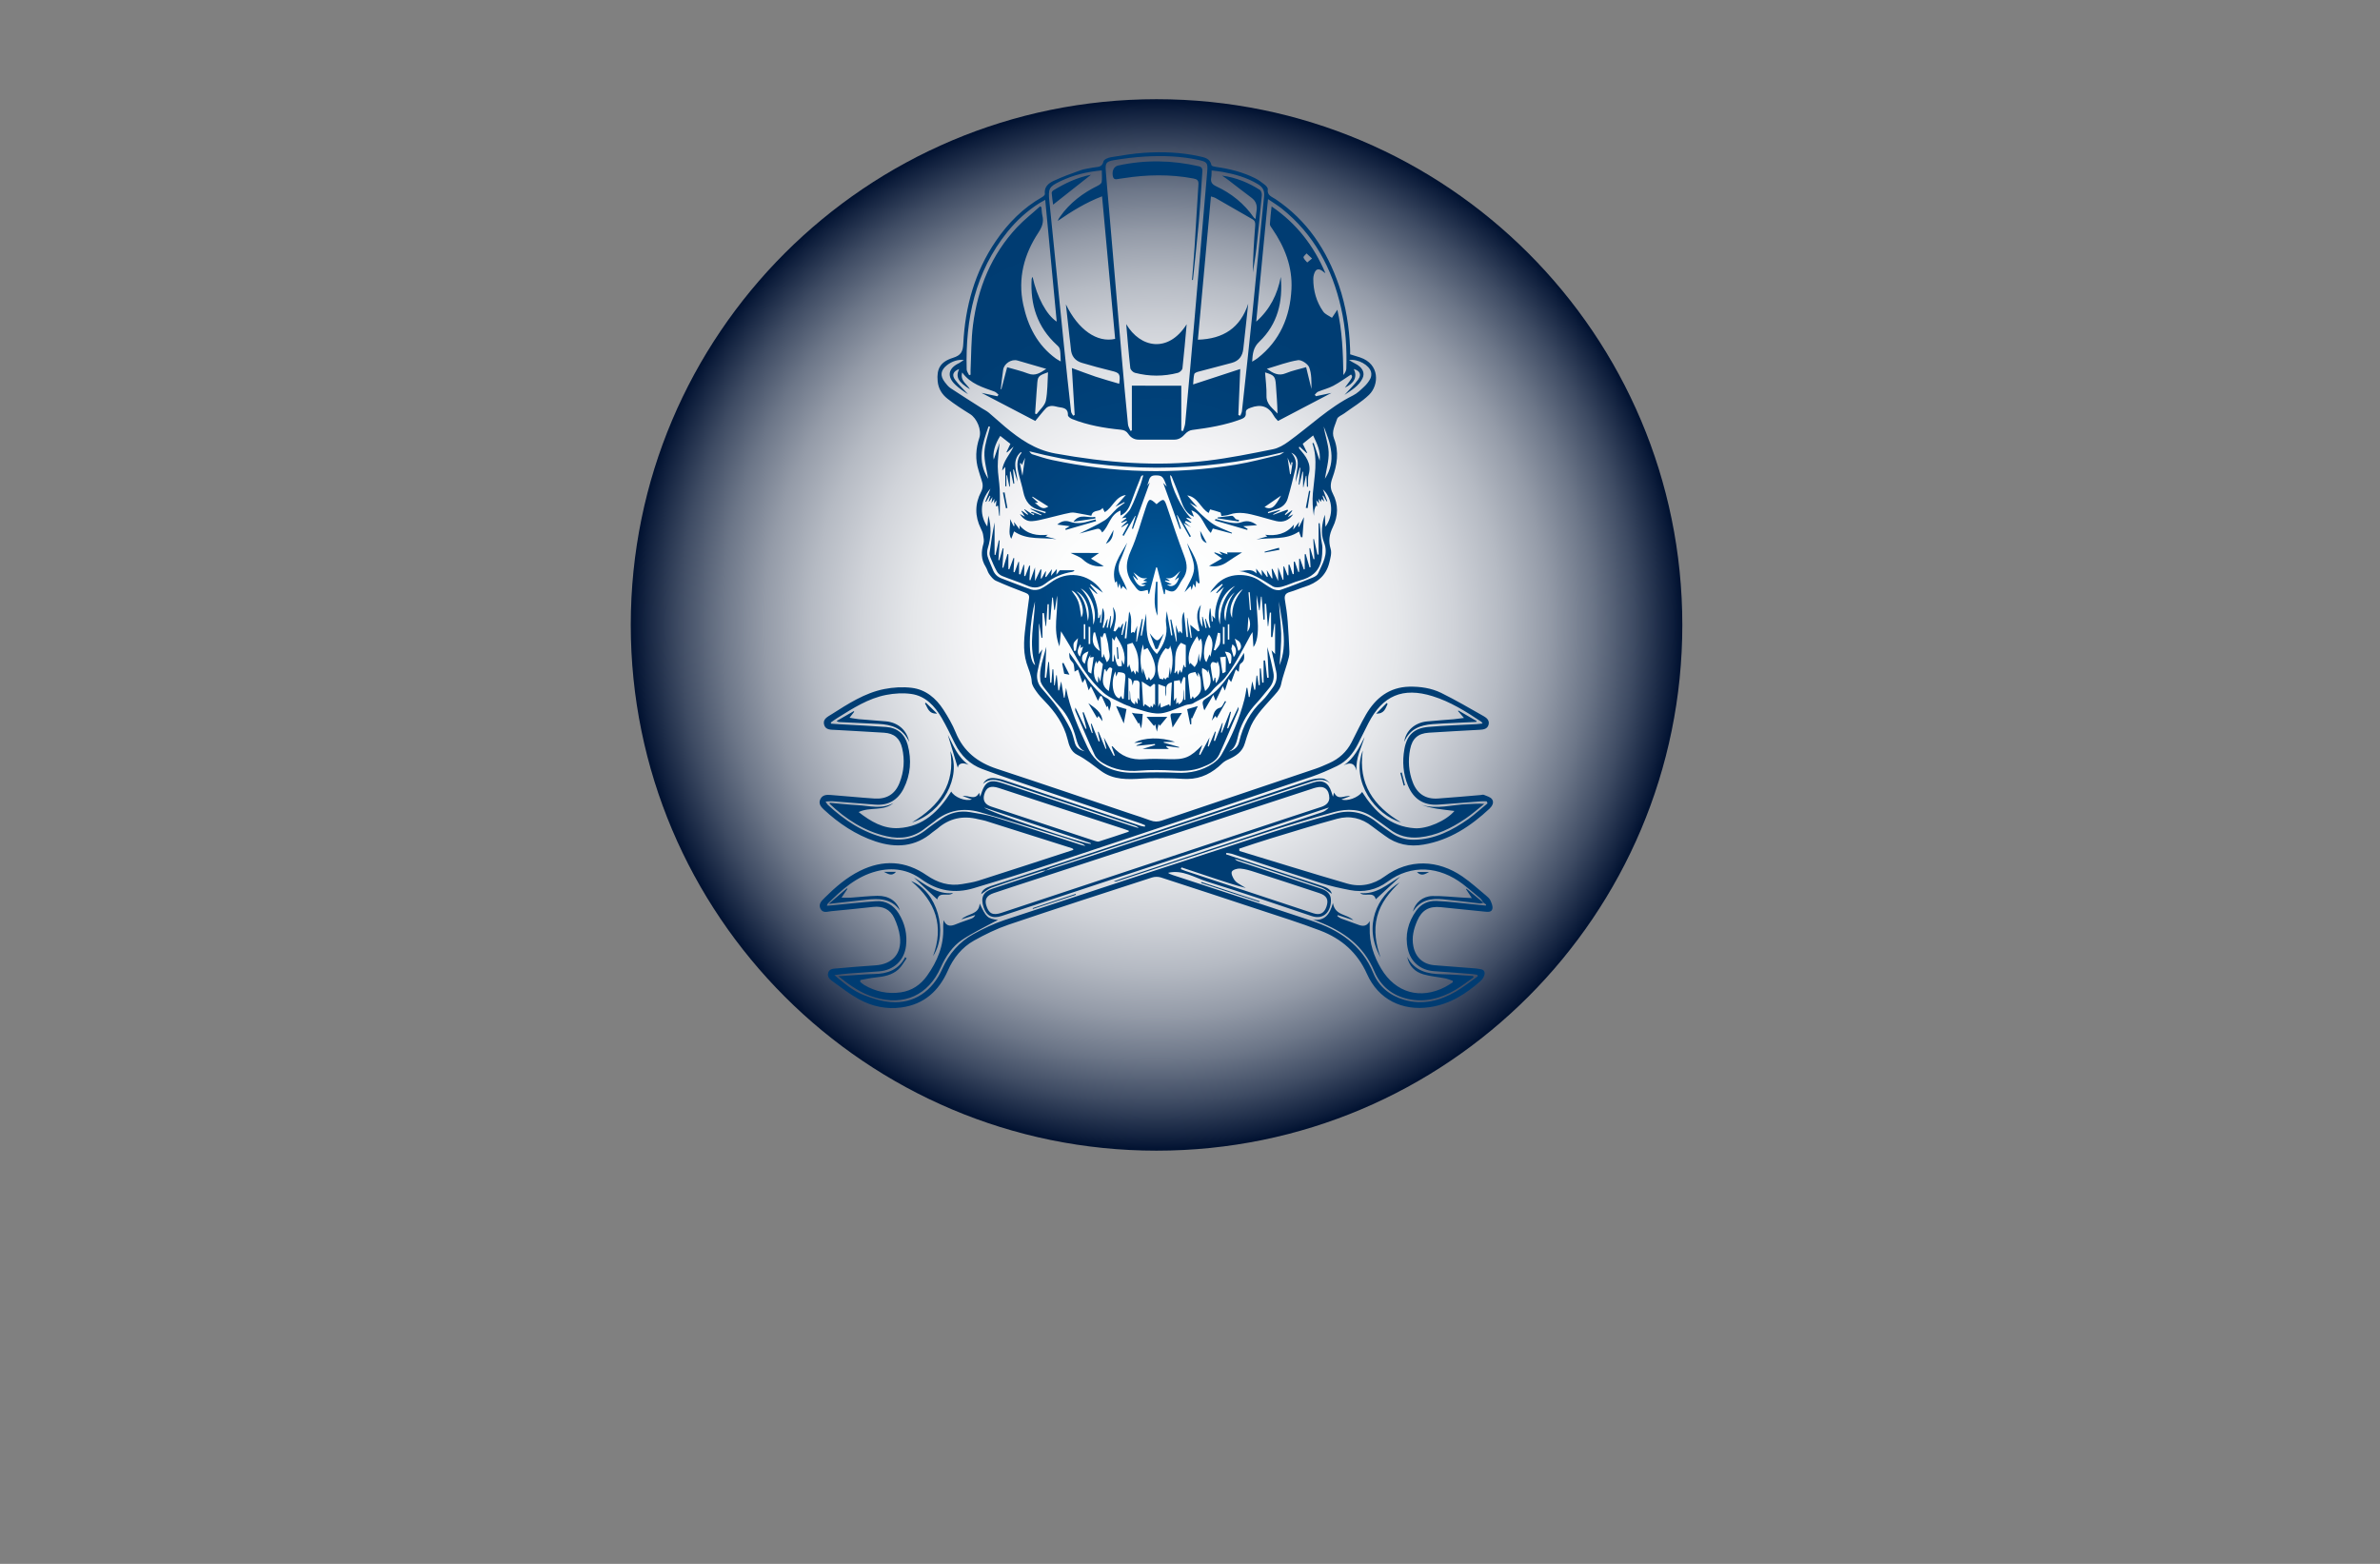 <?xml version="1.0" encoding="utf-8"?>
<!-- Generator: Adobe Illustrator 27.8.1, SVG Export Plug-In . SVG Version: 6.00 Build 0)  -->
<svg version="1.1" xmlns="http://www.w3.org/2000/svg" xmlns:xlink="http://www.w3.org/1999/xlink" x="0px" y="0px"
	 viewBox="0 0 350 230" style="enable-background:new 0 0 350 230;" xml:space="preserve">
<rect x="0" y="0" width="350" height="230" fill="#808080" stroke="none"/>
<style type="text/css">
	.st0{fill:#DCFBFF;}
	.st1{fill:#FFF5E1;}
	.st2{fill:#EBFFDE;}
	.st3{fill:#E1FFF9;}
	.st4{fill:#F4FFDE;}
	.st5{fill:#E1FFE7;}
	.st6{fill:#E3F9FF;}
	.st7{fill:#FFF0E1;}
	.st8{fill:#B50004;}
	.st9{fill:#00A651;}
	.st10{fill:#18466B;}
	.st11{fill:#26AFDF;}
	.st12{fill:#767676;}
	.st13{fill:#00184F;}
	.st14{fill:#009CC6;}
	.st15{fill:#A97C50;}
	.st16{fill:#603913;}
	.st17{fill:#00183A;}
	.st18{fill:#5B5B5B;}
	.st19{fill:#E50000;}
	.st20{fill:#163A7A;}
	.st21{fill:#683600;}
	.st22{fill:#02025E;}
	.st23{fill:#FFD073;}
	.st24{fill:#245EB2;}
	.st25{fill:#00187C;}
	.st26{fill:#0099A5;}
	.st27{fill:#4F2400;}
	.st28{fill:#002F33;}
	.st29{fill:#809103;}
	.st30{fill:#7C2600;}
	.st31{fill:#E65100;}
	.st32{fill:#29ABE2;}
	.st33{fill:#0071BC;}
	.st34{fill:#0C2E3A;}
	.st35{fill:url(#SVGID_1_);}
	.st36{fill:url(#SVGID_00000147936407350891315330000012850509434623979432_);}
	.st37{fill:url(#SVGID_00000052096676580628538240000006401654624321370552_);}
	.st38{fill:#B1B3B6;}
	.st39{fill:#565759;}
	.st40{fill:#656668;}
	.st41{fill:url(#SVGID_00000074410423366867795630000009469382311763166127_);}
	.st42{fill:none;}
	.st43{fill:#0D162B;}
	.st44{fill:#897800;}
	.st45{fill:#0D162B;stroke:#FFFFFF;stroke-width:0.5;stroke-miterlimit:10;}
	.st46{fill:#FFD073;stroke:#FFFFFF;stroke-width:0.5;stroke-miterlimit:10;}
	.st47{fill:#FF0000;stroke:#FFFFFF;stroke-width:0.5;stroke-miterlimit:10;}
	.st48{fill:#26284A;}
	.st49{fill:#2F2C33;}
	.st50{fill:url(#SVGID_00000093891164179667994950000000664629173093115779_);}
	.st51{fill:#4C4C4C;}
	.st52{fill:url(#SVGID_00000138572835943882277470000004303590254878820234_);}
	.st53{fill:url(#SVGID_00000111167726875713459160000017230057943431140499_);}
	.st54{fill:#47C484;}
	.st55{fill:url(#SVGID_00000038397183282041498960000014631135712709903748_);}
	.st56{fill:#F2CD13;}
	.st57{fill:#EEAA01;}
	.st58{fill:#383838;}
	.st59{fill:#FFFFFF;stroke:#383838;stroke-width:0.25;stroke-linecap:square;stroke-linejoin:round;stroke-miterlimit:10;}
	.st60{fill:url(#SVGID_00000155104323243495088550000013931182712231394451_);}
	.st61{fill:url(#SVGID_00000137837833606261172430000000033822409733905060_);}
	.st62{fill:url(#SVGID_00000079458735079148210130000018374498329648155526_);}
	.st63{fill-rule:evenodd;clip-rule:evenodd;fill:url(#SVGID_00000036933141223658247140000015681045416688476596_);}
	.st64{fill:url(#SVGID_00000008831567809331972660000014438028613303427977_);}
	.st65{fill:url(#SVGID_00000147220065965360263160000017738697508285716662_);}
	.st66{fill:url(#SVGID_00000181802837372329506690000002007451108613943958_);}
	.st67{fill:url(#SVGID_00000178173154831324802490000006262344958914410624_);}
	.st68{fill:url(#SVGID_00000029034962126394029050000012551548801802633367_);}
	.st69{fill:#010102;}
	.st70{fill:#0A4D91;}
	.st71{fill:#F7F9F9;}
	.st72{fill:#3EA8B6;}
	.st73{fill:#A42B24;}
	.st74{fill:#327CA1;}
	.st75{fill:#CFD3D2;}
	.st76{fill:#E83529;}
	.st77{fill:#F5B117;}
	.st78{fill:#ADDAE9;}
	.st79{fill:#FCDF11;}
	.st80{fill:url(#SVGID_00000125577461675926460330000008363330999297738635_);}
	.st81{fill:url(#SVGID_00000015341632102899813230000010544827889304593549_);}
	.st82{fill:url(#SVGID_00000019655745857702182210000017440785856210155921_);}
</style>
<g id="Logo1">
</g>
<g id="Logo2">
</g>
<g id="Logo3">
</g>
<g id="Logo4">
</g>
<g id="Logo5">
</g>
<g id="Logo6">
</g>
<g id="Logo7">
</g>
<g id="Logo8">
</g>
<g id="Logo9">
</g>
<g id="Logo10">
</g>
<g id="Logo11">
</g>
<g id="Logo12">
</g>
<g id="Logo13">
</g>
<g id="Layer_14">
</g>
<g id="Layer_15">
	<g>
		<radialGradient id="SVGID_1_" cx="170.086" cy="91.915" r="77.316" gradientUnits="userSpaceOnUse">
			<stop  offset="0" style="stop-color:#FFFFFF"/>
			<stop  offset="0.212" style="stop-color:#FCFDFD"/>
			<stop  offset="0.347" style="stop-color:#F4F4F6"/>
			<stop  offset="0.461" style="stop-color:#E5E7EA"/>
			<stop  offset="0.563" style="stop-color:#D0D3D9"/>
			<stop  offset="0.657" style="stop-color:#B5BAC3"/>
			<stop  offset="0.746" style="stop-color:#949BA8"/>
			<stop  offset="0.829" style="stop-color:#6C7688"/>
			<stop  offset="0.909" style="stop-color:#3E4B63"/>
			<stop  offset="0.984" style="stop-color:#0C1C3A"/>
			<stop  offset="1" style="stop-color:#001130"/>
		</radialGradient>
		<path class="st35" d="M247.4,91.91c0,42.7-34.62,77.32-77.32,77.32s-77.32-34.62-77.32-77.32s34.62-77.32,77.32-77.32
			S247.4,49.21,247.4,91.91z"/>
		
			<radialGradient id="SVGID_00000116220808191486661030000012217841492341256108_" cx="170.09" cy="85.339" r="56.642" gradientUnits="userSpaceOnUse">
			<stop  offset="0" style="stop-color:#005B9E"/>
			<stop  offset="0.165" style="stop-color:#004D8B"/>
			<stop  offset="0.355" style="stop-color:#00437D"/>
			<stop  offset="0.59" style="stop-color:#003E74"/>
			<stop  offset="1" style="stop-color:#003C72"/>
		</radialGradient>
		<path style="fill:url(#SVGID_00000116220808191486661030000012217841492341256108_);" d="M198.55,52.11
			c0.53,0.17,0.99,0.3,1.45,0.45c2.95,0.98,2.81,4.07,1.33,5.51c-1.08,1.05-2.43,1.83-3.66,2.74c-0.36,0.26-0.94,0.47-1.04,0.81
			c-0.27,0.92-0.87,1.81-0.45,2.88c0.77,1.95,0.45,3.88-0.23,5.77c-0.29,0.79-0.38,1.5,0.04,2.29c0.86,1.64,0.82,3.33,0.01,4.98
			c-0.51,1.04-0.67,2.04-0.31,3.21c0.18,0.6-0.05,1.37-0.21,2.03c-0.47,1.9-1.8,2.95-3.6,3.52c-0.74,0.23-1.45,0.56-2.2,0.77
			c-0.64,0.18-0.83,0.51-0.72,1.16c0.18,1.05,0.33,2.12,0.41,3.18c0.12,1.48,0.18,2.96,0.25,4.44c0.01,0.26-0.02,0.54-0.08,0.8
			c-0.32,1.36-0.87,2.64-1.15,4.03c-0.15,0.76-0.87,1.44-1.43,2.07c-1.26,1.42-2.6,2.78-3.25,4.62c-0.23,0.64-0.46,1.28-0.64,1.94
			c-0.36,1.28-1.34,1.9-2.47,2.4c-0.32,0.14-0.64,0.34-0.89,0.58c-1.41,1.38-3.05,2.25-5.06,2.27c-0.85,0.01-1.7-0.09-2.55-0.09
			c-1.36-0.01-2.72-0.06-4.08,0.03c-2.14,0.15-4.27,0.23-6.1-1.11c-1.14-0.84-2.24-1.74-3.52-2.39c-0.91-0.46-1.2-1.41-1.41-2.3
			c-0.55-2.21-1.8-3.96-3.34-5.56c-0.44-0.45-0.88-0.92-1.24-1.44c-0.3-0.43-0.66-0.94-0.68-1.42c-0.05-1.01-0.49-1.86-0.77-2.78
			c-0.59-1.96-0.33-3.95-0.08-5.94c0.14-1.18,0.28-2.37,0.45-3.55c0.07-0.47-0.11-0.67-0.56-0.84c-1.45-0.55-2.9-1.12-4.32-1.76
			c-0.4-0.18-0.71-0.61-0.99-0.99c-0.22-0.31-0.29-0.72-0.5-1.05c-0.7-1.1-0.69-2.22-0.33-3.43c0.12-0.4,0.01-0.88-0.06-1.32
			c-0.05-0.31-0.19-0.6-0.33-0.89c-0.89-1.81-0.89-3.62,0.04-5.4c0.31-0.6,0.28-1.15,0.06-1.75c-0.17-0.46-0.28-0.93-0.43-1.39
			c-0.52-1.61-0.42-3.21,0.11-4.8c0.38-1.14-0.36-2.87-1.36-3.49c-1.13-0.7-2.26-1.43-3.31-2.25c-0.82-0.64-1.36-1.49-1.46-2.6
			c-0.16-1.77,0.36-2.83,2.24-3.42c1.19-0.37,1.47-0.9,1.53-2.08c0.27-5.44,1.68-10.56,4.79-15.11c1.81-2.65,4.02-4.88,6.83-6.47
			c0.17-0.09,0.4-0.31,0.38-0.45c-0.14-1.03,0.53-1.57,1.28-1.92c1.29-0.6,2.64-1.09,3.99-1.57c0.57-0.2,1.19-0.25,1.78-0.38
			c0.61-0.14,1.36,0.05,1.57-0.92c0.06-0.28,0.69-0.55,1.09-0.61c1.63-0.27,3.26-0.54,4.91-0.65c2.7-0.17,5.4-0.08,8.06,0.51
			c0.76,0.17,1.62,0.29,1.82,1.32c0.03,0.13,0.45,0.22,0.69,0.25c1.99,0.28,3.92,0.76,5.72,1.66c0.5,0.25,0.96,0.58,1.39,0.93
			c0.22,0.17,0.51,0.48,0.48,0.69c-0.13,0.92,0.6,1.1,1.14,1.46c4.64,3.11,7.55,7.5,9.33,12.71c1.02,2.99,1.51,6.09,1.63,9.24
			C198.56,51.53,198.55,51.82,198.55,52.11z M164.98,76.24c0.43-0.48,1.01-0.92,1.3-1.49c0.57-1.12,0.99-2.32,1.45-3.49
			c0.17-0.44,0.27-0.9,0.4-1.36c-0.19,0.02-0.29,0.09-0.33,0.18c-0.5,1.26-1.01,2.52-1.46,3.8c-0.31,0.85-0.72,1.58-1.56,1.94
			c0-0.25,0-0.48,0-0.73c-1.57,0.6-1.68,2.34-2.7,3.22c-0.17-0.33-0.35-0.64-0.8-0.52c-0.79,0.2-1.57,0.42-2.54,0.68
			c1.37-0.71,2.6-1.24,3.71-1.94c0.68-0.43,1.17-1.15,1.78-1.71c0.36-0.33,0.78-0.59,1.17-0.88c-0.02-0.03-0.05-0.06-0.07-0.09
			c-0.43,0.23-0.86,0.45-1.3,0.68c0.5-0.57,0.99-1.11,1.54-1.73c-1.59,0.24-1.92,1.86-3.11,2.52c-0.11-0.21-0.19-0.36-0.32-0.63
			c-0.37,0.69-1.43,0.15-1.65,1.17c-0.54-0.1-1.1-0.23-1.68-0.32c-0.45-0.07-0.93-0.22-1.36-0.14c-1.22,0.23-2.41,0.58-3.62,0.86
			c-0.68,0.16-1.37,0.35-2.07,0.39c-0.78,0.05-1.36-0.4-1.78-1.05c0.21,0.11,0.41,0.21,0.75,0.39c-0.23-0.35-0.38-0.58-0.53-0.82
			c0.03-0.01,0.06-0.03,0.09-0.04c0.28,0.2,0.56,0.39,0.83,0.59c0.02-0.03,0.04-0.07,0.07-0.1c-0.19-0.23-0.38-0.46-0.57-0.68
			c0.02-0.02,0.04-0.03,0.05-0.05c0.43,0.29,0.87,0.58,1.3,0.87c0.05-0.06,0.1-0.11,0.15-0.17c-0.17-0.06-0.35-0.11-0.52-0.17
			c0.05-0.05,0.09-0.1,0.14-0.15c0.46,0.17,0.93,0.35,1.39,0.52c0.01-0.03,0.03-0.06,0.04-0.09c-0.54-0.28-1.09-0.56-1.63-0.84
			c0.02-0.02,0.03-0.04,0.05-0.06c0.71,0.23,1.43,0.46,2.14,0.69c0.02-0.07,0.04-0.13,0.06-0.2c-0.27-0.08-0.54-0.19-0.82-0.25
			c-1.46-0.33-2.2-1.3-2.49-2.72c-0.15-0.76-0.39-1.51-0.58-2.26c-0.31-1.19-0.55-2.38,0.33-3.46c0.01-0.01-0.05-0.07-0.09-0.13
			c-1.48,1.32-0.55,2.88-0.51,4.36c-0.18-0.59-0.35-1.19-0.53-1.78c-0.04,0.01-0.08,0.01-0.12,0.02c0.06,0.69,0.12,1.37,0.18,2.06
			c-0.04,0-0.08,0.01-0.13,0.01c-0.13-0.6-0.27-1.2-0.4-1.79c-0.04,0.01-0.07,0.01-0.11,0.02c0,0.73,0,1.45,0,2.18
			c-0.03,0.01-0.05,0.01-0.08,0.02c-0.12-0.56-0.24-1.11-0.35-1.67c-0.03,0-0.06,0.01-0.09,0.01c0,0.53,0,1.07,0,1.6
			c-0.05,0-0.11,0-0.16,0.01c0-0.89,0-1.78,0-2.85c-0.23,0.26-0.33,0.37-0.47,0.54c0.16-1.43,1.14-2.36,1.69-3.53
			c-0.32,0.29-0.65,0.58-0.97,0.87c-0.02-0.02-0.05-0.05-0.07-0.07c0.18-0.39,0.37-0.78,0.57-1.2c-0.5-0.4-0.99-0.78-1.49-1.17
			c-0.79,1.2-1.15,2.56-0.96,3.49c0.26-0.75,0.53-1.54,0.85-2.47c-0.1,1.28-0.27,2.38-0.26,3.47c0.01,1.14,0.24,2.27,0.29,3.41
			c0.05,1.27,0.01,2.55,0.01,3.83c-0.03,0-0.05,0.01-0.08,0.01c-0.05-0.49-0.11-0.98-0.17-1.48c-0.14,0.05-0.24,0.08-0.33,0.11
			c0.03-0.27,0.05-0.52,0.09-0.89c-0.17,0.22-0.26,0.33-0.36,0.47c0.02-0.21,0.03-0.39,0.06-0.71c-0.18,0.26-0.27,0.4-0.45,0.66
			c0.06-0.35,0.1-0.56,0.16-0.91c-0.22,0.31-0.36,0.5-0.5,0.69c-0.02-0.01-0.04-0.03-0.06-0.04c0.08-0.27,0.17-0.54,0.25-0.81
			c-0.03-0.01-0.07-0.02-0.1-0.03c-0.17,0.3-0.35,0.6-0.52,0.9c-0.04-0.02-0.07-0.03-0.11-0.05c0.25-0.63,0.5-1.27,0.75-1.9
			c-1.77,2.01-1.44,4.19-0.47,5.57c0.06-0.56,0.11-1.07,0.16-1.59c0.46,1.62,0.41,3.19-0.08,4.77c-0.12,0.37-0.14,0.82-0.04,1.19
			c0.19,0.68,0.52,1.31,0.77,1.97c0.24,0.64,0.65,1.06,1.29,1.3c1.46,0.54,2.9,1.14,4.37,1.63c0.41,0.13,0.97,0.08,1.37-0.1
			c0.68-0.31,1.27-0.81,1.9-1.21c2.48-1.57,5.67-0.84,7.26,1.79c-0.68-0.49-1.23-0.89-1.79-1.29c-0.02,0.04-0.05,0.08-0.07,0.12
			c0.35,0.42,0.69,0.85,1.04,1.27c-0.02,0.02-0.05,0.05-0.07,0.07c-0.4-0.33-0.79-0.67-1.19-1c0.9,1.4,1.41,2.88,1.37,4.56
			c0.06-0.01,0.13-0.02,0.19-0.04c0.05-0.16,0.09-0.33,0.14-0.49c0.02,0,0.04,0.01,0.07,0.01c-0.04,0.4-0.07,0.8-0.11,1.2
			c0.06,0,0.11,0.01,0.17,0.01c0.07-0.73,0.13-1.45,0.2-2.19c0.52,0.95,0.16,1.93,0.01,2.9c0.06,0.01,0.12,0.02,0.18,0.04
			c0.17-0.43,0.34-0.85,0.5-1.28c0.02,0.01,0.05,0.01,0.07,0.02c-0.05,0.4-0.1,0.81-0.15,1.21c0.05,0.01,0.11,0.02,0.16,0.03
			c0.13-0.58,0.26-1.16,0.39-1.74c0.03,0,0.06,0.01,0.09,0.01c-0.05,0.61-0.1,1.21-0.16,1.93c0.58-1.1,0.67-2.16,0.42-3.26
			c0.81,1.14,0.3,2.35,0.1,3.54c0.09,0.02,0.18,0.04,0.27,0.06c0.19-0.25,0.37-0.49,0.55-0.73c0.04,0.06,0.09,0.13,0.16,0.25
			c0.12-0.23,0.24-0.45,0.35-0.66c0.03,0.01,0.07,0.03,0.1,0.04c-0.09,0.53-0.18,1.07-0.27,1.6c0.05,0.01,0.1,0.01,0.15,0.02
			c0.17-0.68,0.34-1.35,0.52-2.03c0.03,0.01,0.07,0.01,0.1,0.02c-0.09,0.83-0.19,1.66-0.28,2.49c0.08,0.01,0.16,0.02,0.25,0.02
			c0.14-1.37,0.28-2.75,0.4-3.96c0.49,0.87,0.23,2.03,0.27,3.17c0.14-0.07,0.24-0.12,0.34-0.17c0.06,0.05,0.12,0.1,0.17,0.16
			c0.12-0.31,0.24-0.63,0.41-1.07c-0.06,0.88-0.1,1.62-0.15,2.35c0.03,0,0.06,0,0.09-0.01c0.25-1.11,0.5-2.22,0.75-3.33
			c0.05,0.01,0.1,0.01,0.14,0.02c-0.11,0.8-0.22,1.6-0.32,2.41c0.05,0.01,0.1,0.02,0.16,0.03c0.22-1.09,0.43-2.17,0.65-3.26
			c0.08,2.09-0.21,4.28,1.57,5.96c1.02-1.36,1.64-2.78,1.35-4.51c-0.09-0.53,0.05-1.09,0.1-1.8c0.24,1.33,0.44,2.45,0.65,3.58
			c0.06-0.01,0.11-0.02,0.17-0.03c-0.1-0.77-0.2-1.53-0.3-2.3c0.05-0.01,0.1-0.01,0.15-0.02c0.24,1.08,0.48,2.16,0.72,3.23
			c0.03,0,0.06,0,0.09,0.01c-0.05-0.78-0.1-1.56-0.16-2.44c0.16,0.45,0.29,0.8,0.44,1.23c0.07-0.17,0.1-0.25,0.14-0.36
			c0.09,0.11,0.19,0.21,0.35,0.4c0.1-1.19-0.22-2.33,0.27-3.19c0.12,1.15,0.26,2.43,0.4,3.71c0.06-0.01,0.13-0.01,0.19-0.02
			c-0.04-0.94-0.09-1.88-0.13-2.82c0.01,0,0.02,0,0.04,0c0.17,0.98,0.33,1.97,0.5,2.95c0.05-0.01,0.1-0.01,0.15-0.02
			c-0.08-0.65-0.15-1.3-0.22-1.9c0.38,0.32,0.77,0.65,1.16,0.97c0.07-0.02,0.15-0.05,0.22-0.07c-0.27-1.28-0.72-2.57,0.19-3.83
			c-0.23,1.15-0.4,2.22,0.25,3.27c-0.03-0.54-0.05-1.03-0.07-1.52c0.03,0,0.05,0,0.08,0.01c0.14,0.55,0.29,1.1,0.43,1.65
			c0.05-0.01,0.1-0.02,0.15-0.03c-0.07-0.44-0.14-0.88-0.21-1.32c0.03-0.01,0.05-0.01,0.08-0.02c0.17,0.45,0.34,0.9,0.52,1.35
			c0.06-0.02,0.12-0.04,0.17-0.06c-0.08-0.47-0.21-0.94-0.22-1.41c-0.01-0.46,0.09-0.92,0.14-1.38c0.03,0.01,0.07,0.01,0.1,0.02
			c0.06,0.63,0.12,1.26,0.17,1.88c0.06-0.01,0.11-0.01,0.17-0.02c-0.02-0.27-0.05-0.54-0.08-0.87c0.13,0.16,0.21,0.26,0.4,0.49
			c-0.08-1.78,0.5-3.24,1.32-4.66c-0.36,0.31-0.71,0.61-1.07,0.92c-0.03-0.03-0.05-0.06-0.08-0.09c0.32-0.4,0.65-0.79,0.97-1.19
			c-0.03-0.03-0.06-0.07-0.09-0.1c-0.59,0.43-1.18,0.86-1.77,1.29c0.22-0.42,0.54-0.74,0.83-1.08c1.74-2.01,4.77-1.78,6.35-0.75
			c0.65,0.42,1.28,0.9,1.97,1.25c0.35,0.18,0.88,0.28,1.23,0.16c1.61-0.55,3.19-1.19,4.77-1.83c0.28-0.11,0.61-0.32,0.72-0.57
			c0.64-1.46,1.59-2.81,0.87-4.6c-0.52-1.3-0.3-2.71,0.13-4.05c0.03,0.56,0.06,1.13,0.09,1.77c1.16-1.57,1.18-4.02-0.37-5.5
			c0.23,0.62,0.43,1.18,0.64,1.74c-0.03,0.01-0.07,0.02-0.1,0.03c-0.17-0.29-0.34-0.57-0.5-0.86c-0.03,0.02-0.06,0.04-0.09,0.06
			c0.07,0.25,0.15,0.49,0.25,0.83c-0.19-0.17-0.29-0.27-0.42-0.4c-0.02,0.18-0.04,0.3-0.06,0.44c-0.11-0.14-0.21-0.27-0.35-0.45
			c0.02,0.27,0.03,0.46,0.04,0.68c-0.12-0.15-0.21-0.27-0.38-0.47c0.05,0.39,0.09,0.65,0.12,0.91c-0.06-0.04-0.12-0.08-0.19-0.11
			c-0.08,0.21-0.18,0.42-0.22,0.63c-0.05,0.29-0.05,0.58-0.07,0.87c-0.17-1.12-0.25-2.23-0.15-3.34c0.21-2.45,0.78-4.89-0.07-7.34
			c0.06-0.01,0.12-0.02,0.18-0.04c0.28,0.82,0.56,1.64,0.89,2.6c0.17-1.44-0.41-2.52-0.96-3.71c-0.55,0.44-1.04,0.83-1.53,1.23
			c0.23,0.47,0.44,0.89,0.65,1.32c-0.02,0.02-0.05,0.03-0.07,0.05c-0.35-0.32-0.71-0.64-1.07-0.97c-0.08,0.16-0.08,0.24-0.04,0.28
			c0.92,1.1,1.87,2.16,1.41,3.81c-0.16,0.57-0.07,1.22-0.1,1.83c-0.05,0-0.1-0.01-0.16-0.01c-0.03-0.54-0.05-1.07-0.08-1.61
			c-0.02,0-0.05,0.01-0.07,0.01c-0.12,0.56-0.25,1.12-0.37,1.68c-0.02-0.01-0.04-0.02-0.05-0.03c0-0.75,0-1.5,0-2.25
			c-0.03,0-0.06-0.01-0.08-0.01c-0.15,0.64-0.3,1.28-0.46,1.92c-0.04-0.01-0.08-0.02-0.11-0.03c0.09-0.82,0.17-1.63,0.26-2.45
			c-0.03-0.01-0.07-0.01-0.1-0.02c-0.2,0.71-0.41,1.41-0.61,2.12c0.04-0.81,0.21-1.59,0.3-2.38c0.11-1.01-0.2-1.63-0.94-1.95
			c0.64,0.69,0.82,1.5,0.61,2.37c-0.35,1.46-0.7,2.93-1.13,4.37c-0.23,0.78-0.81,1.31-1.63,1.55c-0.44,0.13-0.86,0.3-1.29,0.45
			c0.02,0.05,0.04,0.11,0.05,0.16c0.57-0.16,1.14-0.33,1.71-0.49c0.01,0.03,0.02,0.06,0.03,0.1c-0.34,0.18-0.67,0.35-1.01,0.53
			c0.01,0.03,0.02,0.06,0.03,0.09c0.7-0.25,1.39-0.51,2.09-0.76c0.02,0.06,0.04,0.12,0.07,0.18c-0.16,0.17-0.31,0.34-0.47,0.51
			c0.03,0.04,0.06,0.08,0.08,0.11c0.32-0.23,0.64-0.47,0.96-0.7c0.02,0.02,0.03,0.05,0.05,0.07c-0.19,0.26-0.38,0.53-0.66,0.93
			c0.37-0.19,0.58-0.3,0.8-0.41c-0.62,0.88-1.46,1.24-2.48,1c-0.9-0.21-1.78-0.5-2.67-0.73c-1.41-0.37-2.82-0.75-4.29-0.21
			c-0.36,0.13-0.76,0.13-1.12,0.19c-0.06-0.22-0.07-0.5-0.16-0.53c-0.49-0.18-1-0.3-1.5-0.44c-0.06,0.16-0.13,0.33-0.21,0.52
			c-1.21-0.67-1.55-2.33-3.15-2.58c0.5,0.58,0.96,1.12,1.49,1.73c-0.44-0.24-0.78-0.43-1.13-0.63c1.05,1.06,2.06,2.13,3.24,2.98
			c0.88,0.63,1.98,0.96,2.98,1.42c-0.01,0.04-0.02,0.07-0.02,0.11c-0.96-0.26-1.93-0.51-2.8-0.74c-0.1,0.22-0.19,0.41-0.3,0.65
			c-1.04-1.03-1.24-2.77-2.86-3.33c0.13,0.33,0.25,0.64,0.38,0.95c-1.04-0.41-1.51-1.26-1.86-2.27c-0.42-1.24-0.94-2.44-1.42-3.66
			c-0.03-0.07-0.13-0.11-0.23-0.2c0.12,1.77,1.79,5.18,3.2,6.46c-0.31-0.08-0.52-0.14-0.74-0.19c-0.02,0.03-0.03,0.06-0.05,0.1
			c0.24,0.19,0.48,0.39,0.72,0.58c-0.02,0.02-0.04,0.05-0.06,0.07c-0.25-0.09-0.5-0.19-0.74-0.28c-0.05,0.07-0.11,0.13-0.16,0.2
			c0.26,0.21,0.52,0.42,0.91,0.74c-0.42-0.24-0.67-0.39-1.09-0.63c0.42,0.77,0.75,1.37,1.08,1.96c-0.06,0.03-0.13,0.07-0.19,0.1
			c-0.6-1.07-1.21-2.14-1.81-3.21c-0.02,0-0.05,0.01-0.07,0.01c0.2,0.66,0.4,1.31,0.6,1.97c-0.05,0.02-0.11,0.04-0.16,0.05
			c-0.82-2.28-1.65-4.56-2.45-6.78c0.11,0.12,0.28,0.3,0.52,0.55c-0.53-1.55-0.68-1.68-1.77-1.65c-0.98,0.04-0.78,1-1.15,1.52
			c0.18-0.19,0.36-0.38,0.43-0.46c-0.79,2.19-1.63,4.5-2.47,6.81c-0.05-0.02-0.11-0.04-0.16-0.05c0.18-0.62,0.37-1.24,0.55-1.86
			c-0.02,0-0.05-0.01-0.07-0.01c-0.56,0.98-1.12,1.96-1.68,2.94c-0.06-0.04-0.13-0.07-0.19-0.11c0.29-0.54,0.59-1.09,0.88-1.63
			c-0.04-0.02-0.08-0.04-0.12-0.06c-0.29,0.17-0.57,0.35-0.86,0.52c-0.02-0.02-0.03-0.05-0.05-0.07c0.28-0.26,0.55-0.51,0.83-0.77
			c-0.02-0.03-0.05-0.07-0.07-0.1c-0.25,0.1-0.5,0.2-0.75,0.3c-0.02-0.03-0.03-0.06-0.05-0.08c0.26-0.2,0.51-0.4,0.77-0.6
			c-0.03-0.03-0.06-0.06-0.09-0.09C165.37,76.13,165.15,76.19,164.98,76.24z M173.72,56.73c0,2.24,0,4.42,0,6.61
			c0.09,0.01,0.18,0.03,0.27,0.04c0.11-0.4,0.28-0.78,0.31-1.19c0.47-5.14,0.94-10.27,1.38-15.41c0.62-7.17,1.24-14.35,1.85-21.53
			c0.11-1.3-0.01-1.45-1.29-1.73c-2.59-0.56-5.21-0.65-7.84-0.5c-1.53,0.09-3.05,0.28-4.56,0.53c-1.2,0.2-1.31,0.43-1.22,1.63
			c0.14,1.84,0.31,3.69,0.47,5.53c0.62,7.22,1.23,14.45,1.86,21.67c0.29,3.35,0.6,6.69,0.93,10.03c0.03,0.33,0.24,0.64,0.36,0.96
			c0.07-0.02,0.14-0.05,0.21-0.07c0-2.18,0-4.36,0-6.58C168.85,56.73,171.21,56.73,173.72,56.73z M141.74,52.94
			c-0.88-0.1-1.76,0.21-2.46,0.75c-0.96,0.75-1.08,1.55-0.34,2.51c0.25,0.33,0.52,0.67,0.85,0.89c1.52,1.01,3.06,1.97,4.59,2.95
			c0.35,0.22,0.73,0.4,1.04,0.66c0.8,0.67,1.57,1.39,2.37,2.06c2.19,1.83,4.46,3.41,7.42,3.94c7.42,1.34,14.87,1.97,22.37,1.05
			c3.23-0.39,6.43-1.04,9.62-1.68c0.8-0.16,1.59-0.62,2.26-1.11c3.17-2.28,5.98-5.05,9.53-6.81c0.62-0.31,1.14-0.83,1.65-1.31
			c0.35-0.33,0.66-0.73,0.88-1.15c0.14-0.27,0.19-0.67,0.11-0.97c-0.26-1.01-1.89-1.96-3.25-1.77c0.41,0.24,0.64,0.39,0.89,0.51
			c1.07,0.53,1.52,1.35,1.09,2.21c-0.55,1.1-1.57,1.69-2.64,2.41c0.74-0.83,1.46-1.5,2.02-2.28c0.52-0.72,0.24-1.27-0.65-1.53
			c0.55,1.13,0.08,2.1-1.31,2.74c1.18-1.58,1.18-1.58,0.9-1.93c-0.88,0.57-1.71,1.18-2.61,1.66c-0.7,0.37-1.5,0.56-2.24,0.87
			c-0.19,0.08-0.32,0.29-0.48,0.44c0.05,0.07,0.1,0.14,0.16,0.22c0.79-0.17,1.57-0.33,2.29-0.48c-2.57,1.35-5.19,2.72-7.86,4.12
			c-0.19-0.22-0.43-0.44-0.58-0.71c-0.8-1.46-1.94-1.81-3.48-1.22c-0.42,0.16-0.7,0.28-0.67,0.76c0.04,0.53-0.25,0.75-0.72,0.92
			c-2.32,0.87-4.74,1.27-7.18,1.58c-0.36,0.04-0.76,0.29-1,0.56c-0.45,0.5-0.93,0.86-1.61,0.86c-1.75,0-3.5,0.01-5.25,0
			c-0.66,0-1.17-0.31-1.53-0.85c-0.26-0.39-0.59-0.56-1.08-0.61c-2.45-0.24-4.87-0.66-7.17-1.57c-0.25-0.1-0.63-0.38-0.62-0.56
			c0.04-0.91-0.51-1.08-1.21-1.17c-0.39-0.05-0.77-0.21-1.15-0.2c-0.29,0-0.65,0.11-0.84,0.31c-0.58,0.61-1.09,1.29-1.6,1.9
			c-2.68-1.4-5.28-2.76-7.91-4.13c0.81,0.17,1.58,0.33,2.35,0.5c0.05-0.08,0.1-0.16,0.15-0.24c-0.19-0.15-0.36-0.36-0.57-0.44
			c-1.73-0.63-3.53-1.12-4.77-2.82c-0.34,1.24,0.7,1.68,1.14,2.47c-1.76-1.1-2.13-1.8-1.59-2.97c-0.87,0.32-1.12,0.87-0.59,1.59
			c0.56,0.75,1.26,1.41,1.9,2.1c-0.65-0.4-1.29-0.84-1.85-1.37c-1.31-1.23-1.08-2.44,0.54-3.2
			C141.23,53.31,141.41,53.15,141.74,52.94z M180.74,110.53c0.77-0.23,1.3-0.63,1.49-1.44c0.55-2.32,1.6-4.36,3.38-6.02
			c0.6-0.56,1.05-1.28,1.55-1.93c0.55-0.72,0.71-1.53,0.51-2.41c-0.22-0.99-0.43-1.99-0.68-3.1c0.19,0.21,0.3,0.32,0.52,0.56
			c0-1.59,0-3.01,0-4.43c-0.03,0-0.06-0.01-0.1-0.01c-0.1,0.65-0.19,1.3-0.29,1.95c-0.07,0-0.13-0.01-0.2-0.01c0-1.2,0-2.4,0-3.6
			c-0.06,0-0.12,0-0.18,0c-0.08,0.67-0.16,1.33-0.24,2c-0.02,0-0.04,0-0.06,0c-0.08-1.1-0.17-2.2-0.25-3.3
			c-0.07,0.01-0.14,0.01-0.21,0.02c0,0.77,0,1.54,0,2.31c-0.06,0-0.12,0.01-0.18,0.01c-0.09-1.12-0.18-2.25-0.27-3.37
			c-0.03,0-0.06,0-0.09-0.01c-0.07,0.67-0.14,1.34-0.2,2.01c-0.02,0-0.05,0.01-0.07,0.01c-0.13-0.75-0.25-1.5-0.38-2.26
			c-0.02,1.31,0.08,2.61,0.17,3.91c0.12,1.78-0.12,3.1-0.63,3.74c-0.04-0.65-0.09-1.35-0.14-2.2c-0.14,0.23-0.22,0.34-0.29,0.45
			c-0.64,1.19-1.26,2.39-1.94,3.55c-0.55,0.94-1.13,1.87-1.8,2.72c-0.55,0.69-1.35,1.19-1.88,1.89c-0.73,0.97-1.86,1.26-2.81,1.86
			c-0.3,0.19-0.75,0.14-1.11,0.27c-1.05,0.37-2.07,0.88-3.15,1.13c-1.67,0.39-3.2-0.42-4.79-0.78c-0.09-0.02-0.16-0.11-0.25-0.15
			c-0.3-0.12-0.62-0.2-0.91-0.35c-1-0.52-2.11-0.92-2.94-1.64c-1.04-0.9-1.95-1.99-2.75-3.12c-0.85-1.19-1.49-2.53-2.24-3.8
			c-0.41-0.71-0.85-1.4-1.3-2.15c-0.08,0.77-0.14,1.45-0.22,2.23c-1.03-2.52-0.17-5.01-0.36-7.47c-0.11,0.7-0.22,1.41-0.32,2.11
			c-0.03,0-0.07-0.01-0.1-0.01c-0.06-0.61-0.13-1.21-0.19-1.82c-0.04,0-0.07,0-0.11,0c-0.09,1.08-0.19,2.16-0.28,3.25
			c-0.07,0-0.15-0.01-0.22-0.01c0-0.75,0-1.51,0-2.26c-0.06,0-0.12,0-0.18,0c-0.07,1.07-0.14,2.14-0.21,3.21c-0.02,0-0.04,0-0.07,0
			c-0.09-0.64-0.17-1.28-0.26-1.91c-0.07,0.01-0.14,0.01-0.21,0.02c0,1.2,0,2.41,0,3.61c-0.05,0-0.09,0-0.14,0.01
			c-0.11-0.68-0.23-1.36-0.34-2.05c-0.01,0-0.03,0.01-0.04,0.01c0,1.43,0,2.85,0,4.45c0.21-0.3,0.31-0.44,0.51-0.72
			c-0.26,1.2-0.49,2.22-0.71,3.24c-0.19,0.88-0.04,1.7,0.53,2.41c0.8,0.98,1.68,1.9,2.41,2.93c0.7,0.98,1.32,2.02,1.86,3.09
			c0.34,0.66,0.49,1.42,0.7,2.14c0.21,0.72,0.75,1.04,1.47,1.2c-1.12-0.48-1.16-1.55-1.47-2.49c-0.47-1.47-1.11-2.85-2.17-4.01
			c-0.81-0.88-1.55-1.81-2.29-2.75c-0.28-0.36-0.58-0.78-0.63-1.21c-0.22-1.73,0.49-3.31,0.88-4.93c-0.08,1.51-0.16,3.03-0.23,4.54
			c0.07,0.01,0.14,0.01,0.21,0.02c0.1-0.77,0.21-1.54,0.31-2.31c0.04,0,0.08,0.01,0.11,0.01c0.06,1.01,0.11,2.03,0.17,3.04
			c0.06,0,0.11,0,0.17,0c0.05-0.66,0.11-1.31,0.16-1.97c0.04,0,0.09,0.01,0.13,0.01c0.04,0.78,0.08,1.57,0.12,2.35
			c0.03,0,0.06,0,0.09-0.01c0.07-0.49,0.15-0.98,0.22-1.48c0.03,0,0.05,0,0.08,0c0.07,0.74,0.15,1.49,0.22,2.23
			c0.04,0,0.08,0,0.12-0.01c0.09-0.41,0.19-0.81,0.31-1.32c0.14,0.88,0.27,1.64,0.39,2.4c0.04,0,0.08-0.01,0.11-0.01
			c0.07-0.48,0.14-0.96,0.21-1.44c0.56,3.08,1.82,5.86,3.12,8.65c0.74,1.6,1.85,2.69,3.49,3.3c1.23,0.46,2.49,0.58,3.8,0.53
			c1.97-0.06,3.94-0.08,5.9,0.01c1.92,0.09,3.68-0.29,5.27-1.35c0.49-0.33,0.97-0.77,1.26-1.28c1.48-2.58,2.66-5.3,3.4-8.2
			c0.14-0.55,0.21-1.11,0.31-1.67c0.04,0.01,0.07,0.01,0.11,0.02c0.07,0.45,0.14,0.89,0.21,1.34c0.04,0,0.09,0,0.13,0
			c0.12-0.73,0.24-1.47,0.38-2.32c0.12,0.49,0.22,0.88,0.31,1.27c0.04-0.01,0.09-0.02,0.13-0.03c0.06-0.69,0.13-1.38,0.19-2.07
			c0.03,0,0.07,0,0.1,0.01c0.07,0.47,0.15,0.94,0.22,1.41c0.05-0.01,0.1-0.01,0.16-0.02c0-0.81,0-1.62,0-2.44
			c0.05,0,0.1-0.01,0.15-0.01c0.07,0.7,0.14,1.39,0.21,2.09c0.07,0,0.14-0.01,0.2-0.01c0-1.08,0-2.17,0-3.25
			c0.07,0,0.15-0.01,0.22-0.01c0.1,0.85,0.21,1.7,0.31,2.55c0.07,0,0.15-0.01,0.22-0.01c-0.07-1.5-0.14-3.01-0.21-4.51
			c0.37,1.24,0.66,2.49,0.9,3.75c0.17,0.89-0.09,1.68-0.69,2.37c-0.59,0.68-1.12,1.41-1.74,2.07c-1.24,1.32-2.16,2.82-2.68,4.55
			C181.89,108.91,181.78,109.97,180.74,110.53z M162.03,25.06c-2.24,0.2-4.23,0.7-6.11,1.6c-1.67,0.8-1.79,1.09-1.6,2.94
			c0.72,7.09,1.43,14.18,2.15,21.27c0.33,3.22,0.68,6.43,1.04,9.65c0.02,0.21,0.2,0.41,0.3,0.61c0.08-0.03,0.15-0.07,0.23-0.1
			c-0.13-2.28-0.27-4.57-0.41-6.9c1.23,0.45,2.34,0.88,3.47,1.26c1.15,0.38,2.32,0.7,3.49,1.05c0.2-1.45,0.06-1.62-1.18-1.91
			c-1.44-0.35-2.87-0.74-4.29-1.16c-1.02-0.3-1.57-1-1.64-2.08c-0.04-0.58-0.14-1.16-0.2-1.74c-0.17-1.53-0.34-3.06-0.53-4.79
			c1.82,3.77,4.61,5.68,7.24,5.08c-0.64-6.96-1.27-13.92-1.92-20.97c-2.37,0.91-4.48,2.21-6.52,3.62c0.08-0.23,0.19-0.41,0.32-0.59
			c1.43-2.05,3.35-3.5,5.57-4.59c0.23-0.11,0.54-0.33,0.57-0.54C162.09,26.24,162.03,25.7,162.03,25.06z M182.11,61.04
			c0.1,0.03,0.19,0.07,0.29,0.1c0.08-0.23,0.22-0.45,0.24-0.68c0.52-4.77,1.04-9.53,1.53-14.3c0.59-5.76,1.11-11.53,1.73-17.29
			c0.1-0.94-0.28-1.41-0.97-1.82c-1.59-0.95-3.34-1.44-5.15-1.77c-0.51-0.1-1.04-0.14-1.6-0.21c-0.02,0.42,0,0.73-0.06,1.04
			c-0.11,0.63,0.09,0.99,0.72,1.28c2.24,1.04,4.13,2.55,5.55,4.61c0.05,0.07,0.14,0.11,0.25,0.2c0.05-0.43,0.08-0.79,0.14-1.15
			c0.14-0.81-0.06-1.47-0.75-1.98c-1.17-0.87-2.32-1.77-3.48-2.66c-0.27-0.21-0.56-0.39-0.84-0.58c2.05,0.26,3.88,1.03,5.57,2.1
			c0.19,0.12,0.31,0.54,0.28,0.8c-0.24,2.62-0.51,5.23-0.8,7.84c-0.13,1.17-0.34,2.33-0.52,3.5c0.03-2.32,0.17-4.63,0.35-6.93
			c0.03-0.43-0.06-0.7-0.41-0.9c-1.81-1.04-3.62-2.09-5.43-3.12c-0.2-0.11-0.43-0.15-0.67-0.23c-0.64,7.07-1.28,14.04-1.92,21.07
			c3.75-0.11,6.25-1.75,7.4-5.29c-0.22,2.23-0.49,4.43-0.72,6.63c-0.11,1.07-0.65,1.78-1.67,2.06c-1.64,0.46-3.29,0.85-4.93,1.3
			c-0.23,0.06-0.57,0.19-0.61,0.36c-0.12,0.43-0.11,0.89-0.17,1.52c2.39-0.78,4.63-1.52,6.93-2.27
			C182.29,56.53,182.2,58.78,182.11,61.04z M184.14,53.19c0.32-0.2,0.58-0.34,0.8-0.51c3.29-2.58,4.77-6.08,4.98-10.14
			c0.17-3.28-0.98-6.21-2.82-8.89c-0.15-0.22-0.36-0.47-0.35-0.69c0.04-0.83,0.15-1.66,0.25-2.6c3.72,2.53,6.22,5.84,7.91,9.8
			c-0.13-0.04-0.21-0.13-0.3-0.2c-0.71-0.59-1.17-0.43-1.4,0.47c-0.05,0.19-0.08,0.38-0.08,0.58c0,1.75,0.46,3.38,1.46,4.81
			c0.29,0.41,0.85,0.62,1.29,0.92c0.27-0.41,0.54-0.82,0.79-1.19c0.72,3.06,0.83,6.32,0.89,9.61c0.23-0.3,0.42-0.62,0.43-0.94
			c0.1-3-0.1-5.99-0.77-8.92c-1.32-5.82-3.99-10.84-8.72-14.62c-0.6-0.48-1.26-0.87-2.03-1.4c-0.59,6.13-1.16,12.07-1.73,18.02
			c2.03-1.8,3.12-4.02,3.61-6.57c0.33,3.64-0.46,6.94-3.15,9.52C184.3,51.09,184.21,52.02,184.14,53.19z M152.96,30.34
			c0.06,0.05,0.13,0.1,0.19,0.14c0.05,0.41,0.05,0.82,0.14,1.22c0.24,0.94-0.05,1.69-0.58,2.5c-2.12,3.21-3.05,6.73-2.24,10.56
			c0.68,3.2,2.09,6.01,4.83,7.99c0.2,0.14,0.42,0.25,0.69,0.41c-0.07-1.95-0.07-1.96-0.59-2.44c-2.85-2.61-3.9-5.9-3.69-9.67
			c0-0.09,0.07-0.18,0.14-0.34c0.65,3.01,2.05,5.61,3.55,6.59c-0.56-5.97-1.12-11.89-1.69-17.91c-0.34,0.19-0.59,0.32-0.83,0.47
			c-1.81,1.14-3.37,2.56-4.71,4.22c-4.78,5.93-6.21,12.85-6.01,20.26c0.01,0.28,0.23,0.56,0.36,0.84c0.07-0.02,0.14-0.05,0.21-0.07
			c0-0.23-0.01-0.47,0-0.7c0.11-2.21,0.08-4.44,0.36-6.62c0.7-5.41,2.68-10.3,6.45-14.34C150.59,32.33,151.82,31.38,152.96,30.34z
			 M188.86,66.47c-12.58,3.1-25.01,3.1-37.5-0.1c0.12,0.17,0.26,0.38,0.45,0.44c0.97,0.31,1.94,0.64,2.94,0.85
			c8.95,1.9,17.94,2.16,26.97,0.68c2.15-0.35,4.27-0.93,6.4-1.43C188.38,66.85,188.61,66.62,188.86,66.47z M147.17,57.24
			c0.04,0,0.09,0,0.09-0.01c0.28-1.05,0.55-2.1,0.85-3.22c1.06,0.31,2.1,0.55,3.09,0.93c1.06,0.41,1.78-0.11,2.66-0.69
			c-1.49-0.43-2.86-0.84-4.23-1.23c-0.89-0.26-1.99,0.46-2.11,1.38C147.39,55.33,147.28,56.27,147.17,57.24z M192.08,54
			c0.27,1.12,0.53,2.17,0.78,3.21c0-1.08,0.04-2.21-0.33-3.18c-0.19-0.51-1.15-1.14-1.65-1.06c-1.52,0.24-2.99,0.81-4.58,1.27
			c0.91,0.63,1.69,1.12,2.8,0.65C190.03,54.5,191.04,54.31,192.08,54z M171.42,95.32c-1.16,1.38-1.48,2.92-0.9,4.47
			c0.24,0.06,0.37,0.1,0.53,0.14c0.02-0.04,0.07-0.16,0.12-0.29c0.07,0.12,0.13,0.21,0.2,0.31c0.11-0.14,0.2-0.25,0.29-0.36
			c0.06,0.04,0.11,0.07,0.17,0.11c0.07-0.5,0.14-1.01,0.22-1.61c0.04,0.45,0.07,0.8,0.1,1.15c0.36-1.43,0.44-2.85-0.08-4.31
			C172.02,95.48,171.79,95.57,171.42,95.32z M168.06,98.26c0.16,0.49,0.36,1.11,0.56,1.73c0.07-0.02,0.13-0.04,0.2-0.06
			c0.04-0.12,0.09-0.24,0.14-0.38c0.08,0.19,0.14,0.34,0.2,0.5c1.13-0.76,0.96-2.61-0.41-4.75c-0.17,0.09-0.35,0.18-0.54,0.28
			c-0.03-0.21-0.05-0.41-0.1-0.81c-0.55,1.59-0.44,2.97-0.09,4.37C168.04,98.79,168.06,98.43,168.06,98.26z M154.12,54.75
			c-1.5,0.54-1.52,0.58-1.61,2c-0.02,0.29-0.05,0.58-0.07,0.87c-0.08,1.07-0.15,2.14-0.22,3.21c0.07,0.03,0.14,0.06,0.22,0.08
			c0.47-0.65,1.2-1.25,1.36-1.97C154.07,57.6,154.03,56.2,154.12,54.75z M186.04,54.77c0.08,1.16,0.24,2.29,0.21,3.42
			c-0.04,1.29,0.92,1.85,1.62,2.63c-0.03-1.43-0.14-2.84-0.24-4.24C187.54,55.37,187.38,55.17,186.04,54.77z M175.57,102.74
			c0.65-0.42,1.08-0.89,1.05-1.66c-0.03-0.75,0.05-1.52-0.45-2.19c0,0.18,0,0.36,0,0.67c-0.18-0.33-0.29-0.53-0.39-0.73
			c-0.96,0.18-1.12,0.3-1.06,0.82c0.1,1.03,0.22,2.06,0.33,3.08c0.04,0.03,0.09,0.06,0.13,0.08c0.07-0.13,0.15-0.27,0.23-0.42
			C175.48,102.55,175.53,102.65,175.57,102.74z M176.05,93.56c-0.87,1.31-1.54,2.59-1.13,4.18c0.08-0.15,0.14-0.27,0.13-0.25
			c0.22,0.21,0.42,0.42,0.63,0.62c0.14-0.23,0.33-0.45,0.4-0.71c0.11-0.35,0.13-0.73,0.22-1.29c0.05,0.51,0.08,0.83,0.12,1.24
			c0.44-0.94,0.48-3.37,0.11-3.43c-0.05,0.11-0.1,0.22-0.17,0.38C176.24,94.03,176.15,93.81,176.05,93.56z M164.04,98.75
			c-0.77,1.5-0.38,3.8,0.59,3.96c0.06-0.09,0.12-0.18,0.23-0.36c0.08,0.18,0.15,0.33,0.21,0.47c0.06-0.03,0.13-0.06,0.19-0.1
			c0.07-0.88,0.1-1.77,0.2-2.64c0.12-1.04,0.05-1.15-1.03-1.23c-0.09,0.18-0.18,0.38-0.31,0.65
			C164.1,99.25,164.07,99.07,164.04,98.75z M168.35,103.53c0.25,0.18,0.52,0.36,0.8,0.56c0.04-0.14,0.06-0.24,0.09-0.33
			c0.08,0.09,0.16,0.18,0.27,0.29c0.06-0.23,0.1-0.39,0.15-0.59c0.1,0.15,0.17,0.24,0.21,0.3c0-1.04,0-2.07,0-3.09
			c-0.06-0.03-0.13-0.06-0.19-0.1c-0.21,0.18-0.43,0.37-0.53,0.45c-0.31-0.2-0.67-0.44-1.24-0.8c0.08,1.34,0.14,2.47,0.21,3.6
			c0.05,0,0.1,0,0.15,0C168.3,103.71,168.34,103.58,168.35,103.53z M167.39,98.97c0.13-2.22-0.02-3-0.84-4.43
			c-0.23,0.07-0.46,0.14-0.77,0.23c0,1.07,0,2.19,0,3.31c0.05,0,0.1,0.01,0.15,0.01c0.04-0.12,0.08-0.25,0.13-0.4
			c0.12,0.41,0.23,0.79,0.36,1.23c0.11-0.15,0.17-0.23,0.23-0.31c0.1,0.18,0.2,0.34,0.35,0.6c0.04-0.27,0.06-0.42,0.08-0.61
			C167.2,98.75,167.29,98.85,167.39,98.97z M173.67,94.54c-1.22,1.27-0.69,2.91-0.96,4.37c-0.01,0.03,0.04,0.07,0.08,0.12
			c0.1-0.15,0.19-0.28,0.29-0.43c0.04,0.19,0.07,0.35,0.13,0.64c0.15-0.33,0.23-0.52,0.34-0.75c0.04,0.17,0.08,0.28,0.11,0.4
			c0.04,0,0.08,0.01,0.12,0.01c0.1-0.38,0.2-0.75,0.31-1.17c0.05,0.17,0.09,0.29,0.14,0.41c0.05-0.01,0.1-0.01,0.15-0.02
			c0-1.15,0-2.3,0-3.24C174.02,94.71,173.83,94.62,173.67,94.54z M171.99,103.82c0.05-0.01,0.1-0.02,0.15-0.03
			c0.06-1.12,0.12-2.25,0.19-3.44c-1.34,0.32-0.58,1.33-0.95,2.07c0-0.62,0-1.11,0-1.43c-0.38-0.13-0.66-0.23-1.04-0.37
			c0,1.12,0,2.13,0,3.36c0.13-0.33,0.19-0.45,0.27-0.66c0.04,0.3,0.07,0.5,0.1,0.75c0.45-0.18,0.85-0.34,1.23-0.49
			C171.94,103.55,171.97,103.69,171.99,103.82z M165.28,97.77c0.38-1.67-0.31-2.93-1.16-4.22c-0.1,0.26-0.17,0.46-0.25,0.67
			c-0.07-0.1-0.15-0.21-0.31-0.43c0,1.26,0,2.37,0,3.48c0.07,0,0.14,0,0.22,0c0.02-0.33,0.04-0.66,0.06-1.08
			c0.46,1.89,0.46,1.89,1.13,1.77c0-0.26,0-0.52,0-0.9C165.09,97.34,165.17,97.52,165.28,97.77z M173.33,103.58
			c1-0.5,0.61-1.44,0.82-2.22c0,0.52,0,1.05,0,1.57c0.06,0,0.11,0,0.17,0c0-1.1,0-2.19,0-3.29c-0.09-0.02-0.19-0.04-0.28-0.06
			c-0.13,0.33-0.25,0.67-0.39,1.04c-0.05-0.21-0.1-0.38-0.15-0.59c-0.29,0.04-0.54,0.08-0.86,0.13c0,1.02,0,1.97,0,2.94
			c0.1-0.15,0.18-0.28,0.33-0.5c0,0.36,0,0.62,0,0.95c0.12-0.14,0.2-0.22,0.28-0.3C173.28,103.38,173.31,103.49,173.33,103.58z
			 M167.31,102.59c0.14,0.24,0.22,0.38,0.28,0.47c0-0.74-0.04-1.49,0.01-2.24c0.05-0.71-0.27-0.84-0.86-0.71
			c-0.07,0.24-0.13,0.47-0.19,0.7c-0.12-0.89-0.12-0.89-0.61-1.13c0,1.1,0,2.17,0,3.24c0.06,0,0.13,0,0.19,0c0-0.47,0-0.95,0-1.42
			c0.21,0.72-0.2,1.63,0.77,2.08c0.02-0.13,0.04-0.25,0.08-0.52c0.11,0.23,0.16,0.35,0.21,0.46c0.04-0.03,0.08-0.06,0.11-0.1
			C167.31,103.19,167.31,102.95,167.31,102.59z M162.77,97.39c0.73-0.66,0.29-1.42,0.26-2.07c-0.04-0.74-0.29-1.46-0.46-2.19
			c-0.08,0-0.15,0.01-0.23,0.01c-0.09,0.22-0.18,0.45-0.26,0.67c-0.04-0.08-0.07-0.15-0.11-0.22c-0.04,0.01-0.09,0.01-0.13,0.02
			c0.06,1.02,0.11,2.03,0.17,3.05c0.07,0,0.14,0,0.21,0c0.01-0.15,0.02-0.31,0.03-0.52C162.43,96.59,162.59,96.96,162.77,97.39z
			 M178,96.59c0.21-1.1,0.66-2.22-0.21-3.26c-0.77,1.1-1.01,3.46-0.38,4.05c0.16-0.4,0.31-0.77,0.46-1.14
			C177.91,96.34,177.95,96.46,178,96.59z M152.2,88.47c-0.62,2.28-1.34,8.4,0.03,9.36C151.23,94.7,152.13,91.58,152.2,88.47z
			 M188.17,97.83c1.27-3.14,0.32-6.25-0.08-9.37c0.04,1.57,0.28,3.13,0.32,4.7C188.45,94.72,188.26,96.28,188.17,97.83z
			 M162.57,98.43c-0.06,0.01-0.13,0.02-0.19,0.04c-0.05,1.06-0.69,2.21,0.68,3.17c0.18-1.13,0.34-2.18,0.51-3.3
			c-0.49-0.5-0.63,0.16-0.89,0.47C162.64,98.64,162.61,98.54,162.57,98.43z M177.67,98.46c-0.02,0.14-0.05,0.28-0.08,0.47
			c-0.08-0.15-0.11-0.3-0.2-0.36c-0.18-0.13-0.4-0.22-0.6-0.32c-0.01,0.2-0.05,0.41-0.03,0.61c0.08,0.67,0.17,1.34,0.27,2.01
			c0.04,0.24,0.12,0.47,0.2,0.76C178.43,100.64,178.02,99.53,177.67,98.46z M178.79,100.48c0.67-0.65,0.78-2.23,0.26-3.25
			c-0.06,0.19-0.1,0.32-0.09,0.31c-0.25-0.07-0.5-0.22-0.67-0.16c-0.14,0.05-0.28,0.37-0.26,0.55c0.07,0.69,0.21,1.38,0.33,2.07
			c0.01,0.06,0.06,0.1,0.12,0.23c0.06-0.25,0.1-0.41,0.14-0.57c0.04,0.01,0.07,0.01,0.11,0.02
			C178.75,99.92,178.76,100.15,178.79,100.48z M161.2,97.19c-0.53,1.24-0.4,2.73,0.26,3.22c0.01-0.28,0.03-0.54,0.05-0.97
			c0.14,0.37,0.22,0.57,0.3,0.79c0.13-0.85,0.25-1.65,0.38-2.57c-0.07-0.06-0.24-0.22-0.55-0.51c-0.13,0.18-0.25,0.33-0.34,0.46
			c0-0.03-0.01-0.07-0.02-0.12C161.27,97.43,161.25,97.37,161.2,97.19z M194.84,70.41c1.72-2.64,0.83-5.17-0.17-7.68
			c0.18,1.27,0.67,2.51,0.72,3.77C195.44,67.77,195.05,69.06,194.84,70.41z M145.32,70.42c-0.21-1.34-0.6-2.62-0.55-3.89
			c0.05-1.26,0.54-2.51,0.83-3.77c-0.08-0.01-0.15-0.02-0.23-0.04C144.49,65.25,143.63,67.77,145.32,70.42z M181.64,86.17
			c-1.9,0.94-2.92,3.51-2.23,5.68C179.37,89.65,179.92,87.68,181.64,86.17z M158.93,86.54c1.47,1.48,1.83,3.36,1.84,5.35
			C161.5,90.16,160.52,87.33,158.93,86.54z M160.39,96.33c-0.62,0.72-0.47,1.56-0.38,2.37c0.02,0.15,0.33,0.27,0.47,0.38
			c0.12-0.84,0.24-1.64,0.36-2.47c-0.18,0.03-0.36,0.06-0.56,0.09C160.32,96.56,160.35,96.44,160.39,96.33z M179.78,99.02
			c0.14-0.07,0.46-0.15,0.46-0.25c0.04-0.76,0.02-1.52,0.02-2.2c-0.39,0.04-0.64,0.07-0.83,0.09
			C179.55,97.47,179.66,98.25,179.78,99.02z M161.76,95.75c-0.27-1.04-0.5-1.9-0.72-2.76c-0.07,0.02-0.14,0.04-0.21,0.05
			C160.63,94,160.48,94.95,161.76,95.75z M185.96,74.57c0.81,0.4,1.25,0.06,1.58-0.34c0.35-0.42,0.6-0.93,0.85-1.34
			C187.67,73.39,186.88,73.93,185.96,74.57z M179.43,93.12c-0.11-0.02-0.22-0.04-0.33-0.06c-0.2,0.85-0.4,1.7-0.6,2.54
			c0.07,0.02,0.15,0.04,0.22,0.06c0.24-0.34,0.59-0.66,0.68-1.04C179.52,94.15,179.43,93.62,179.43,93.12z M154.17,74.5
			c-0.83-0.52-1.57-0.99-2.32-1.46c-0.02,0.03-0.04,0.05-0.06,0.08c0.28,0.26,0.56,0.52,0.87,0.8c-0.15,0.01-0.26,0.03-0.48,0.05
			C152.81,74.35,153.19,75.12,154.17,74.5z M159.98,91.33c0.45-1.64-0.35-3.78-1.69-4.36C159.69,88.2,159.78,89.78,159.98,91.33z
			 M180.21,91.33c0.15-1.5,0.28-3.01,1.39-4.21C180.39,87.96,179.71,89.98,180.21,91.33z M159.02,90.8
			c0.72-1.12-0.43-3.65-1.44-3.95C158.64,88.32,158.67,88.39,159.02,90.8z M182.78,86.64c-1.34,0.79-2.32,3.01-1.58,4.21
			C181.14,89.24,181.67,87.93,182.78,86.64z M192.95,38.02c-0.35-0.33-0.58-0.54-0.81-0.75c-0.16,0.2-0.48,0.44-0.45,0.59
			c0.07,0.28,0.36,0.5,0.55,0.74C192.44,38.44,192.64,38.28,192.95,38.02z M160.07,95.8c-0.78,0.27-1.04,0.61-0.92,1.33
			c0.03,0.18,0.23,0.34,0.36,0.52C159.73,96.94,159.9,96.37,160.07,95.8z M180.77,97.63c0.08-0.03,0.16-0.06,0.24-0.08
			c0.21-1.36,0.09-1.59-0.87-1.71c0.13,0.32,0.29,0.65,0.41,0.99C180.64,97.09,180.7,97.36,180.77,97.63z M160.33,92.21
			c-0.08-0.01-0.16-0.02-0.24-0.03c0,0.84,0,1.69,0,2.53c0.08,0,0.16,0,0.24,0C160.33,93.88,160.33,93.04,160.33,92.21z
			 M181.43,96.65c0.55-0.61,0.4-1.53-0.2-1.89c-0.03,0.15-0.07,0.33-0.15,0.67C181.16,95.7,181.29,96.16,181.43,96.65z
			 M181.59,93.92c0.21,0.73,0.36,1.28,0.52,1.82c0.52-0.34,0.46-0.83,0.21-1.27C182.18,94.24,181.85,94.12,181.59,93.92z
			 M180.08,92.23c-0.08-0.01-0.16-0.03-0.24-0.04c0,0.84,0,1.69,0,2.53c0.08,0,0.16,0,0.24,0
			C180.08,93.89,180.08,93.06,180.08,92.23z M158.85,95.31c0.04-0.11,0.08-0.2,0.09-0.29c0.01-0.06-0.03-0.13-0.07-0.25
			c-0.5,0.86-0.51,1.33-0.05,1.8c0.15-0.47,0.3-0.94,0.46-1.46C159.12,95.19,159,95.24,158.85,95.31z M159.38,93.99
			c0.07,0,0.15,0,0.22,0c0-0.73,0-1.46,0-2.18c-0.07,0-0.15,0-0.22,0C159.38,92.53,159.38,93.26,159.38,93.99z M150.15,68.11
			c-0.05,0.02-0.1,0.04-0.16,0.05c0.11,0.55,0.22,1.09,0.37,1.81c0.14-0.95,0.25-1.7,0.38-2.65c-0.2,0.46-0.32,0.74-0.46,1.07
			C150.23,68.27,150.19,68.19,150.15,68.11z M157.94,95.73c0.09-0.01,0.19-0.03,0.28-0.04c0.09-0.53,0.18-1.05,0.31-1.84
			c-0.3,0.35-0.59,0.54-0.64,0.78C157.81,94.98,157.91,95.37,157.94,95.73z M189.71,69.73c0.04,0.01,0.07,0.01,0.11,0.02
			c0.09-0.58,0.18-1.16,0.27-1.74c-0.07-0.01-0.13-0.02-0.2-0.03c-0.01,0.12-0.01,0.23-0.03,0.53c-0.19-0.44-0.31-0.71-0.51-1.19
			C189.49,68.27,189.6,69,189.71,69.73z M180.78,91.8c-0.07,0.01-0.14,0.02-0.22,0.03c0,0.74,0,1.49,0,2.23c0.07,0,0.14,0,0.22,0
			C180.78,93.3,180.78,92.55,180.78,91.8z M183.59,90.7c-0.05,0.78-0.1,1.5-0.15,2.22C183.99,92.21,183.89,91.48,183.59,90.7z
			 M183.79,87.1c-0.06,0-0.13,0.01-0.19,0.01c0.07,0.87,0.14,1.74,0.21,2.61c0.06,0,0.11-0.01,0.17-0.01
			C183.91,88.84,183.85,87.97,183.79,87.1z M182.25,125.15c5.28,1.6,10.54,3.25,15.84,4.79c1.96,0.57,3.88,0.18,5.55-1.05
			c3.59-2.62,7.83-2.46,11.44,0.03c1.22,0.84,2.32,1.85,3.46,2.79c0.24,0.2,0.5,0.43,0.63,0.7c0.18,0.39,0.39,0.88,0.3,1.25
			c-0.13,0.56-0.73,0.45-1.19,0.41c-2.13-0.21-4.26-0.44-6.39-0.65c-1.73-0.17-2.79,0.42-3.48,2.01c-0.52,1.2-0.83,2.44-0.56,3.76
			c0.33,1.64,1.45,2.64,3.12,2.77c1.96,0.16,3.93,0.3,5.9,0.46c0.1,0.01,0.2,0.01,0.29,0.03c0.47,0.09,1.12,0.04,1.17,0.63
			c0.03,0.37-0.25,0.89-0.55,1.16c-2.18,1.93-4.57,3.46-7.54,3.89c-4.03,0.59-7.54-1.14-9.21-4.88c-1.41-3.16-3.75-5.19-6.85-6.38
			c-3.06-1.17-6.2-2.15-9.32-3.18c-4.71-1.56-9.42-3.11-14.14-4.64c-0.4-0.13-0.91-0.12-1.32,0.01c-7.03,2.28-14.07,4.56-21.07,6.93
			c-1.76,0.6-3.46,1.43-5.09,2.34c-1.78,1-3.03,2.55-3.86,4.44c-1.32,2.98-3.5,4.95-6.82,5.4c-2.19,0.3-4.29-0.14-6.21-1.19
			c-1.34-0.73-2.56-1.67-3.8-2.57c-0.43-0.31-0.97-0.7-0.75-1.37c0.21-0.63,0.86-0.57,1.37-0.62c1.84-0.17,3.69-0.32,5.53-0.44
			c2.53-0.16,3.94-1.71,3.64-4.22c-0.11-0.94-0.44-1.9-0.84-2.76c-0.59-1.25-1.68-1.77-3.07-1.62c-2.06,0.22-4.11,0.44-6.17,0.63
			c-0.55,0.05-1.23,0.34-1.59-0.33c-0.38-0.72,0.17-1.21,0.6-1.64c1.56-1.55,3.22-2.99,5.2-3.97c3.38-1.67,6.69-1.5,9.81,0.66
			c1.6,1.1,3.3,1.63,5.23,1.29c0.79-0.14,1.59-0.25,2.35-0.49c4.63-1.48,9.26-2.99,13.88-4.5c0.04-0.01,0.07-0.06,0.13-0.12
			c-0.08-0.06-0.15-0.13-0.23-0.16c-4.24-1.35-8.48-2.69-12.73-4.03c-0.35-0.11-0.71-0.15-1.07-0.24c-2.24-0.57-4.24-0.14-5.99,1.39
			c-0.22,0.19-0.48,0.33-0.7,0.52c-2.53,2.17-5.38,2.37-8.43,1.35c-2.89-0.97-5.36-2.63-7.58-4.69c-0.44-0.41-0.82-0.89-0.49-1.54
			c0.32-0.63,0.94-0.64,1.53-0.59c2.14,0.16,4.27,0.38,6.4,0.52c1.82,0.12,3.05-0.64,3.71-2.32c0.65-1.65,0.78-3.36,0.38-5.09
			c-0.34-1.46-1.18-2.17-2.66-2.27c-2.38-0.16-4.76-0.26-7.14-0.41c-0.66-0.04-1.49,0.05-1.69-0.81c-0.19-0.8,0.54-1.13,1.08-1.47
			c2.45-1.55,4.89-3.16,7.78-3.73c1.31-0.26,2.72-0.34,4.04-0.18c2.05,0.25,3.56,1.52,4.66,3.22c0.68,1.06,1.33,2.17,1.8,3.33
			c1.15,2.81,3.24,4.43,6.06,5.36c6.54,2.15,13.05,4.37,19.57,6.57c0.99,0.33,1.99,0.64,2.97,1.01c0.6,0.23,1.14,0.23,1.75,0.02
			c7.51-2.54,15.03-5.06,22.54-7.6c0.69-0.23,1.36-0.53,2.03-0.83c1.45-0.64,2.57-1.65,3.3-3.07c0.7-1.36,1.35-2.75,2.12-4.08
			c1.42-2.44,3.43-4.03,6.38-4.1c1.62-0.03,3.24,0.21,4.69,0.92c2.13,1.05,4.19,2.26,6.26,3.43c0.45,0.25,0.86,0.64,0.7,1.24
			c-0.17,0.64-0.75,0.72-1.29,0.75c-2.5,0.15-5.01,0.26-7.51,0.43c-1.6,0.11-2.43,0.86-2.74,2.44c-0.33,1.66-0.21,3.3,0.4,4.88
			c0.65,1.68,1.9,2.48,3.69,2.36c2.09-0.14,4.17-0.34,6.26-0.51c0.17-0.01,0.37-0.09,0.5-0.03c0.42,0.18,0.96,0.31,1.2,0.65
			c0.33,0.46,0.03,1-0.36,1.37c-2.78,2.6-5.89,4.65-9.72,5.3c-2.04,0.35-3.97-0.01-5.67-1.3c-0.62-0.47-1.28-0.9-1.88-1.38
			c-1.54-1.23-3.3-1.63-5.15-1.12c-3.3,0.9-6.58,1.92-9.86,2.92c-1.53,0.46-3.04,0.99-4.55,1.48
			C182.27,124.95,182.26,125.05,182.25,125.15z M218.16,132.75c0,0,0.02,0.03,0.02,0.03c-0.17-0.23-0.3-0.5-0.52-0.68
			c-0.83-0.71-1.67-1.41-2.54-2.08c-3.43-2.61-7.54-2.96-11.08-0.34c-1.64,1.21-3.53,1.62-5.54,1.22c-1.38-0.27-2.77-0.56-4.11-0.99
			c-4.42-1.41-8.83-2.89-13.24-4.34c-0.26-0.08-0.54-0.09-0.81-0.13c-0.01,0.07-0.02,0.14-0.03,0.21c1.45,0.48,2.9,0.97,4.35,1.45
			c3.28,1.08,6.56,2.15,9.84,3.22c0.66,0.22,1.23,0.53,1.36,1.13c-0.48-0.29-0.99-0.74-1.58-0.94c-3.38-1.16-6.77-2.27-10.16-3.39
			c-0.84-0.28-1.69-0.54-2.53-0.81c0.17,0.22,0.39,0.31,0.61,0.38c4.04,1.34,8.07,2.69,12.11,4.02c0.8,0.26,1.38,0.75,1.41,1.58
			c0.07,1.51-0.87,3.11-2.88,2.42c-5.09-1.73-10.18-3.45-15.31-5.05c-1.87-0.58-3.63-1.8-5.76-1.29c0.21,0.15,0.45,0.24,0.68,0.32
			c6.79,2.23,13.58,4.45,20.36,6.7c4.07,1.35,7.42,3.52,9.15,7.73c0.81,1.98,2.45,3.32,4.56,3.93c2.7,0.78,5.21,0.15,7.56-1.21
			c1.14-0.66,2.17-1.5,3.25-2.26c-0.03-0.07-0.06-0.15-0.09-0.22c-0.23-0.03-0.46-0.08-0.69-0.1c-1.89-0.15-3.78-0.3-5.68-0.43
			c-1.94-0.14-3.4-1.32-3.83-3.23c-0.46-2.07,0.02-3.97,1.24-5.67c0.71-0.99,1.74-1.48,2.97-1.43c0.92,0.04,1.84,0.13,2.76,0.22
			c1.49,0.15,2.98,0.31,4.48,0.47c0.02-0.05,0.05-0.11,0.07-0.16C218.43,132.96,218.3,132.86,218.16,132.75z M218.76,118.15
			c-0.04-0.1-0.08-0.2-0.13-0.3c-0.28,0-0.56-0.02-0.83,0c-2.09,0.16-4.17,0.35-6.26,0.49c-2.15,0.14-3.65-0.79-4.48-2.79
			c-0.72-1.73-0.86-3.55-0.53-5.38c0.37-2.07,1.43-3.08,3.53-3.26c2.33-0.21,4.66-0.27,7-0.4c0.3-0.02,0.6-0.06,0.97-0.1
			c-0.11-0.16-0.14-0.23-0.2-0.27c-2.25-1.5-4.54-2.94-7.15-3.75c-4.38-1.36-7.35-0.1-9.45,3.98c-0.52,1.02-1.02,2.05-1.54,3.07
			c-0.7,1.38-1.66,2.54-3.07,3.22c-1.23,0.59-2.48,1.14-3.76,1.58c-12.63,4.25-25.27,8.49-37.92,12.69c-3.9,1.3-7.82,2.52-11.76,3.7
			c-2.74,0.82-5.3,0.42-7.68-1.32c-1.97-1.44-4.25-1.78-6.61-1.17c-2.94,0.76-5.12,2.71-7.19,4.8c-0.04,0.04-0.05,0.13-0.1,0.27
			c0.28-0.02,0.51-0.04,0.74-0.06c2.16-0.21,4.31-0.45,6.47-0.61c1.47-0.11,2.59,0.58,3.36,1.81c0.9,1.45,1.27,3.06,1.07,4.75
			c-0.25,2.16-1.83,3.61-3.98,3.76c-1.51,0.1-3.01,0.2-4.52,0.32c-0.61,0.05-1.23,0.13-2.03,0.23c1.44,1.22,2.74,2.32,4.31,2.93
			c1.28,0.5,2.64,0.92,3.99,1.03c3.36,0.26,6.09-1.55,7.56-4.88c0.98-2.22,2.49-3.96,4.59-5.12c1.46-0.8,2.99-1.54,4.57-2.06
			c12.9-4.27,25.8-8.51,38.72-12.71c3.28-1.07,6.59-2.04,9.91-2.95c2.21-0.61,4.29-0.18,6.11,1.29c0.68,0.55,1.41,1.04,2.13,1.54
			c0.99,0.69,2.09,1.03,3.29,1.02c3.06-0.02,5.64-1.36,8.06-3.05C216.93,119.74,217.82,118.91,218.76,118.15z M168.35,121.58
			c0.02-0.07,0.04-0.14,0.06-0.21c-0.19-0.08-0.37-0.17-0.57-0.24c-5.07-1.72-10.14-3.43-15.2-5.16c-2.74-0.93-5.48-1.86-8.19-2.87
			c-1.83-0.68-3.15-1.98-4.02-3.74c-0.63-1.26-1.23-2.54-1.94-3.76c-1.02-1.76-2.37-3.24-4.48-3.54c-1.2-0.17-2.49-0.09-3.68,0.14
			c-2.65,0.51-4.9,1.97-7.15,3.37c-0.34,0.21-0.67,0.45-1,0.68c0.01,0.06,0.02,0.12,0.03,0.18c0.45,0.03,0.89,0.06,1.34,0.09
			c2.26,0.13,4.52,0.23,6.78,0.4c1.64,0.12,2.72,1.04,3.15,2.61c0.6,2.21,0.44,4.41-0.6,6.46c-0.85,1.67-2.25,2.5-4.17,2.35
			c-2.11-0.17-4.22-0.34-6.33-0.5c-0.29-0.02-0.58,0.03-0.97,0.05c0.16,0.24,0.22,0.38,0.33,0.48c2.45,2.26,5.15,4.07,8.44,4.86
			c2.17,0.52,4.2,0.25,6-1.19c0.74-0.59,1.53-1.13,2.31-1.66c1.26-0.86,2.66-1.19,4.17-0.94c1.22,0.2,2.46,0.38,3.64,0.75
			c4.22,1.31,8.42,2.69,12.63,4.05c0.22,0.07,0.45,0.12,0.67,0.18c-0.19-0.23-0.42-0.32-0.66-0.4c-1.27-0.42-2.53-0.85-3.81-1.24
			c-3.69-1.13-7.37-2.31-11.09-3.35c-2.4-0.67-4.68-0.27-6.65,1.39c-0.41,0.34-0.87,0.62-1.29,0.96c-1.7,1.38-3.63,1.69-5.71,1.21
			c-3.27-0.74-5.98-2.5-8.39-4.78c-0.02-0.02,0.01-0.08,0.03-0.14c1.36,0.12,2.71,0.27,4.07,0.34c1.77,0.09,3.57,0.66,5.28-0.31
			c-1.43,1.26-3.4,0.52-5.11,1.33c1.81,1.42,3.66,2.48,5.87,2.36c3.63-0.2,5.93-2.48,7.75-5.38c0.46,0.84,2.08,1.49,3.04,1.16
			c-0.47-0.17-0.88-0.32-1.38-0.5c0.9-0.15,1.84,0.71,2.44-0.47c0.06,0.21,0.1,0.35,0.17,0.57c0.06-0.19,0.08-0.29,0.11-0.38
			c0.61-1.88,1.28-2.23,3.15-1.61c6.34,2.1,12.69,4.2,19.03,6.3c0.33,0.11,0.67,0.21,1.01,0.31c-0.19-0.23-0.43-0.32-0.68-0.4
			c-6.43-2.13-12.87-4.26-19.3-6.41c-1.04-0.35-2-0.51-2.91,0.3c0.35-0.69,0.94-0.91,1.63-0.85c0.53,0.05,1.06,0.17,1.56,0.34
			c6.62,2.21,13.24,4.43,19.86,6.65C167.85,121.51,168.11,121.53,168.35,121.58z M165.99,122.32c0-0.05,0-0.1,0-0.15
			c-0.27-0.1-0.54-0.2-0.82-0.29c-4.09-1.34-8.17-2.67-12.26-4.01c-2.01-0.66-4.01-1.33-6.03-1.98c-1.23-0.4-1.86-0.1-2.15,0.97
			c-0.23,0.86,0.12,1.47,1.05,1.77c5.07,1.69,10.15,3.36,15.22,5.04c0.2,0.07,0.45,0.14,0.63,0.08
			C163.1,123.29,164.55,122.8,165.99,122.32z M173.75,127.57c-0.03,0.08-0.06,0.17-0.1,0.25c0.22,0.09,0.43,0.18,0.65,0.26
			c2.63,0.87,5.26,1.74,7.89,2.61c3.64,1.21,7.29,2.42,10.93,3.62c0.99,0.33,1.61,0.01,1.94-0.94c0.37-1.06,0.06-1.66-1.08-2.03
			c-3.14-1.04-6.28-2.07-9.42-3.08c-0.71-0.23-1.45-0.46-2.19-0.52c-0.41-0.03-1.1,0.18-1.22,0.46c-0.13,0.32,0.16,0.9,0.42,1.27
			c0.22,0.32,0.64,0.51,0.98,0.74c0.21,0.14,0.44,0.26,0.66,0.39c-1.61-0.42-3.17-0.93-4.73-1.45
			C176.9,128.61,175.33,128.09,173.75,127.57z M144.75,118.77c0.49,0.61,14.95,5.48,15.69,5.34c-0.02-0.04-0.04-0.11-0.07-0.12
			C155.21,122.26,150.04,120.53,144.75,118.77z M218.18,132.78c-0.84-0.69-1.68-1.38-2.52-2.08c-0.02,0.03-0.04,0.05-0.06,0.08
			c0.24,0.37,0.49,0.74,0.85,1.3c-0.65-0.03-1.08-0.06-1.5-0.08c-1.43-0.08-2.86-0.25-4.29-0.22c-1.44,0.03-2.57,0.98-2.87,2.29
			c1.08-1.73,2.68-1.97,4.39-1.81c1.82,0.17,3.62,0.41,5.44,0.61c0.18,0.02,0.36-0.07,0.55-0.11
			C218.16,132.75,218.18,132.78,218.18,132.78z M170.08,74.15c1.04-0.91,1.13-0.86,1.57,0.47c0.8,2.4,1.6,4.79,2.5,7.15
			c0.47,1.23,0.56,2.34-0.26,3.44c-0.19,0.25-0.32,0.54-0.48,0.82c-0.63,1.08-0.94,1.18-2.05,0.65c-0.02,0.24-0.03,0.46-0.05,0.69
			c-0.04,0.01-0.08,0.01-0.13,0.02c-0.34-1.31-0.68-2.61-1.02-3.92c-0.05-0.01-0.09-0.02-0.14-0.03c-0.34,1.3-0.69,2.6-1.03,3.9
			c-0.03,0-0.06,0-0.1,0c-0.04-0.22-0.07-0.43-0.1-0.58c-0.41,0.06-0.87,0.27-1.2,0.14c-0.36-0.14-0.61-0.58-0.87-0.91
			c-1.27-1.58-1.25-3.17-0.41-5.01c0.9-2.01,1.46-4.17,2.17-6.26c0.02-0.07,0.04-0.14,0.07-0.21
			C168.97,73.27,169.08,73.24,170.08,74.15z M173.57,83.97c-0.63,0.55-1.1,1.32-2.14,1.03c0.19,0.13,0.39,0.25,0.58,0.38
			c-0.01,0.03-0.03,0.05-0.04,0.08c-0.2-0.03-0.4-0.07-0.61-0.1c-0.01,0.03-0.03,0.07-0.04,0.1c0.3,0.15,0.6,0.29,1.02,0.49
			c-0.31,0.02-0.5,0.04-0.73,0.05c0.78,0.5,1.54,0,1.77-1.1c-0.19,0.14-0.37,0.27-0.63,0.45C173.06,84.82,173.31,84.39,173.57,83.97
			z M166.59,84.65c0.53,1.45,1.21,1.89,1.93,1.34c-0.2-0.02-0.4-0.03-0.74-0.06c0.37-0.15,0.6-0.25,0.95-0.39
			c-0.28-0.06-0.43-0.09-0.62-0.13c0.23-0.16,0.42-0.29,0.61-0.42c-0.93,0.29-1.41-0.37-2.04-0.82c0.22,0.35,0.44,0.71,0.66,1.06
			c-0.02,0.02-0.04,0.04-0.06,0.06C167.08,85.1,166.88,84.92,166.59,84.65z M148.16,81.48c-0.21,0.68-0.41,1.35-0.62,2.03
			c-0.04-0.01-0.09-0.02-0.13-0.03c0.06-0.94,0.11-1.89,0.17-2.83c-0.04,0-0.07-0.01-0.11-0.01c-0.17,0.59-0.35,1.17-0.52,1.76
			c-0.04-0.01-0.08-0.02-0.12-0.03c0.06-0.96,0.12-1.93,0.18-2.89c-0.04,0-0.08,0-0.12-0.01c-0.17,0.72-0.33,1.44-0.5,2.15
			c-0.04-0.01-0.08-0.01-0.13-0.02c0-1.59,0-3.18,0-4.77c-0.3,1.49-0.53,2.97-0.73,4.45c-0.03,0.23,0.03,0.49,0.12,0.71
			c0.29,0.69,0.58,1.4,0.95,2.05c0.16,0.29,0.48,0.56,0.79,0.68c1.21,0.5,2.48,0.87,3.67,1.41c1.05,0.48,1.9,0.31,2.77-0.37
			c1.13-0.88,2.42-1.44,3.84-1.65c0.11-0.02,0.21-0.09,0.31-0.13c-0.01-0.04-0.01-0.07-0.02-0.11c-0.65,0-1.3,0-2.1,0
			c-0.04,0.06-0.22,0.28-0.52,0.66c0.04-0.4,0.05-0.59,0.08-0.85c-0.29,0.34-0.52,0.61-0.87,1.02c0.06-0.42,0.09-0.64,0.15-1
			c-0.35,0.47-0.61,0.83-0.87,1.18c-0.04-0.02-0.07-0.04-0.11-0.06c0.04-0.25,0.07-0.51,0.11-0.76c-0.03-0.01-0.06-0.01-0.08-0.02
			c-0.2,0.36-0.4,0.71-0.6,1.07c-0.03-0.02-0.07-0.04-0.1-0.06c0.03-0.43,0.07-0.85,0.1-1.28c-0.04-0.01-0.08-0.02-0.12-0.03
			c-0.25,0.53-0.51,1.06-0.82,1.71c0-0.73,0-1.3,0-2c-0.25,0.7-0.46,1.3-0.68,1.89c-0.05-0.01-0.1-0.03-0.14-0.04
			c0.03-0.7,0.07-1.39,0.1-2.09c-0.04-0.01-0.09-0.01-0.13-0.02c-0.2,0.52-0.39,1.03-0.59,1.55c-0.05-0.01-0.1-0.03-0.15-0.04
			c0-0.54,0-1.08,0-1.62c-0.03,0-0.06-0.01-0.08-0.01c-0.16,0.47-0.33,0.94-0.49,1.41c-0.06-0.01-0.13-0.03-0.19-0.04
			c0-0.6,0-1.2,0-1.81c-0.03,0-0.06,0-0.09,0.01c-0.19,0.51-0.38,1.02-0.57,1.53c-0.05-0.02-0.1-0.03-0.15-0.05
			c0.03-0.68,0.06-1.36,0.1-2.04c-0.04,0-0.07-0.01-0.11-0.01c-0.2,0.55-0.4,1.11-0.61,1.66c-0.05-0.01-0.09-0.02-0.14-0.03
			c0-0.73,0-1.46,0-2.18C148.25,81.5,148.21,81.49,148.16,81.48z M187.01,83.69c0.04,0.45,0.08,0.89,0.12,1.34
			c-0.03,0.01-0.06,0.03-0.1,0.04c-0.22-0.36-0.43-0.72-0.74-1.22c0.07,0.45,0.1,0.7,0.14,0.96c-0.03,0.02-0.07,0.03-0.1,0.05
			c-0.24-0.32-0.47-0.63-0.79-1.06c0.02,0.34,0.03,0.55,0.04,0.9c-0.33-0.41-0.55-0.7-0.85-1.07c0.02,0.32,0.03,0.48,0.05,0.72
			c-0.82-0.89-1.74-0.3-2.6-0.37c1.92,0.22,3.43,1.3,5,2.26c0.35,0.21,0.95,0.16,1.38,0.04c0.89-0.24,1.72-0.68,2.61-0.91
			c1.61-0.41,2.77-1.26,3.14-2.94c0.13-0.62,0.16-1.26,0.16-1.9c0-0.43-0.14-0.86-0.19-1.3c-0.08-0.76-0.14-1.52-0.21-2.28
			c-0.05,0-0.11,0-0.16,0c0,1.53,0,3.07,0,4.6c-0.05,0.01-0.11,0.01-0.16,0.02c-0.17-0.76-0.35-1.53-0.52-2.29
			c-0.03,0-0.07,0.01-0.1,0.01c0.06,0.98,0.12,1.96,0.17,2.94c-0.05,0-0.09,0.01-0.14,0.01c-0.16-0.54-0.33-1.09-0.49-1.63
			c-0.04,0.01-0.07,0.02-0.11,0.02c0.06,0.93,0.12,1.87,0.17,2.8c-0.05,0-0.1,0.01-0.15,0.01c-0.19-0.65-0.38-1.31-0.57-1.96
			c-0.05,0.01-0.1,0.02-0.14,0.04c0,0.73,0,1.46,0,2.2c-0.04,0.01-0.09,0.02-0.13,0.03c-0.19-0.53-0.38-1.06-0.57-1.59
			c-0.04,0.01-0.08,0.01-0.12,0.02c0,0.64,0,1.29,0,1.93c-0.04,0-0.08,0.01-0.12,0.01c-0.17-0.51-0.35-1.02-0.52-1.52
			c-0.05,0-0.1,0.01-0.15,0.01c0,0.61,0,1.21,0,1.82c-0.05,0-0.1,0.01-0.16,0.01c-0.16-0.46-0.31-0.93-0.47-1.39
			c-0.05,0-0.1,0.01-0.15,0.01c0,0.52,0,1.04,0,1.55c-0.04,0-0.09,0-0.13,0c-0.17-0.44-0.35-0.88-0.52-1.32
			c-0.03,0.01-0.06,0.03-0.09,0.04c0,0.64,0,1.28,0,1.92c-0.03,0.01-0.07,0.02-0.1,0.03c-0.22-0.58-0.43-1.16-0.68-1.83
			c0,0.69,0,1.25,0,2c-0.33-0.71-0.58-1.25-0.83-1.79C187.09,83.67,187.05,83.68,187.01,83.69z M149.07,77.38
			c-0.18-0.35-0.36-0.7-0.54-1.05c0.14,1-0.35,2.04,0.19,2.91c0.13-0.34,0.26-0.69,0.41-1.09c1.96,1.35,4.17,0.84,6.24,1.16
			c-0.52-0.13-1.03-0.27-1.63-0.42c0.19-0.13,0.28-0.18,0.36-0.24c-1.58,0.17-3.02-0.05-4.16-1.37c0,0.23,0,0.34,0,0.57
			c-0.31-0.4-0.55-0.71-0.83-1.08c0.04,0.24,0.06,0.39,0.09,0.55C149.15,77.34,149.11,77.36,149.07,77.38z M184.77,79.34
			c2.1-0.35,4.35,0.15,6.26-1.17c0.11,0.31,0.2,0.57,0.29,0.83c0.07,0.01,0.14,0.01,0.21,0.02c0.07-0.92,0.14-1.84,0.23-2.97
			c-0.3,0.6-0.51,1.02-0.73,1.44c-0.04-0.01-0.08-0.03-0.12-0.04c0.04-0.19,0.09-0.38,0.15-0.7c-0.3,0.39-0.52,0.68-0.88,1.14
			c0.05-0.36,0.07-0.5,0.11-0.74c-1.17,1.42-2.63,1.69-4.25,1.5c0.09,0.06,0.17,0.12,0.34,0.23
			C185.81,79.05,185.29,79.19,184.77,79.34z M181.58,81.25c-0.38,0-0.76,0-1.13,0c0.01,0.02,0.03,0.12,0.08,0.28
			c-0.44-0.15-0.8-0.27-1.24-0.42c0.16,0.17,0.26,0.29,0.48,0.52c-0.48-0.17-0.81-0.28-1.14-0.4c-0.02,0.03-0.04,0.07-0.06,0.1
			c0.36,0.26,0.72,0.51,1.13,0.81c-0.67,0.38-1.28,0.74-1.9,1.09c1.03,0.17,1.89-0.02,2.68-0.58c0.69-0.49,1.42-0.92,2.17-1.4
			C182.35,81.25,181.97,81.25,181.58,81.25z M176.22,85.8c0.07-0.02,0.14-0.04,0.2-0.06c-0.14-1.02-0.16-2.08-0.46-3.04
			c-0.31-0.99-0.91-1.88-1.38-2.82c0.33,1.27,1.07,2.53,1.02,3.74c-0.05,1.19-0.92,2.35-1.4,3.48c0.25-0.26,0.55-0.57,0.89-0.92
			c0.05,0.21,0.09,0.38,0.15,0.6c0.1-0.33,0.18-0.6,0.27-0.92c0.1,0.19,0.16,0.32,0.29,0.56c0.05-0.41,0.08-0.66,0.12-1.04
			C176.08,85.61,176.15,85.7,176.22,85.8z M157.44,81.32c0.63,0.33,1.35,0.53,1.83,0.99c0.87,0.81,1.86,1.09,3.05,0.96
			c-0.61-0.36-1.22-0.72-1.88-1.11c0.42-0.3,0.78-0.54,1.19-0.83C160.14,81.32,158.77,81.32,157.44,81.32z M164,85.7
			c0.06-0.06,0.12-0.14,0.23-0.25c0.06,0.35,0.11,0.65,0.18,1.04c0.08-0.26,0.13-0.42,0.21-0.7c0.11,0.37,0.19,0.59,0.27,0.87
			c0.08-0.17,0.15-0.31,0.23-0.47c0.23,0.22,0.43,0.41,0.63,0.6c-0.26-0.71-0.59-1.37-0.93-2.02c-0.41-0.78-0.42-1.56-0.06-2.38
			c0.37-0.84,0.67-1.71,1-2.57C164.74,81.65,163.32,83.38,164,85.7z M178.67,76.55c1.58,0.46,3.17,0.93,4.75,1.39
			c0.02-0.05,0.03-0.11,0.05-0.16c-0.18-0.11-0.35-0.22-0.64-0.39c0.8-0.06,1.47-0.11,2.03-0.15c-0.6-0.45-1.32-0.79-2.28-0.44
			c-0.47,0.18-1.06,0.15-1.58,0.07c-0.76-0.11-1.5-0.35-2.25-0.54C178.72,76.4,178.7,76.48,178.67,76.55z M156.72,77.94
			c1.49-0.43,2.98-0.86,4.47-1.29c-0.02-0.08-0.05-0.16-0.07-0.25c-0.25,0.07-0.51,0.12-0.76,0.2c-0.99,0.31-2,0.49-3,0.14
			c-0.79-0.27-1.37-0.01-1.88,0.41c0.55,0.07,1.13,0.15,1.84,0.24c-0.29,0.17-0.47,0.27-0.65,0.38
			C156.7,77.83,156.71,77.89,156.72,77.94z M170.22,85.56c-0.07,0-0.15,0-0.22,0c-0.1,1.67-0.49,3.34,0.22,5
			C170.22,88.89,170.22,87.22,170.22,85.56z M169.07,93.13c0.29,0.78,0.58,1.56,0.87,2.33c0.1-0.01,0.2-0.02,0.3-0.03
			c0.3-0.75,0.61-1.51,0.91-2.26C170.18,94.5,170.18,94.5,169.07,93.13z M182.2,76.46c-0.18-0.05-0.42-0.03-0.51-0.15
			c-0.4-0.48-0.38-0.48-0.77-0.43c-0.62,0.08-1.24,0.15-1.85,0.22c-0.01,0.04-0.02,0.09-0.04,0.13c1.05,0.16,2.09,0.31,3.14,0.47
			C182.18,76.63,182.19,76.55,182.2,76.46z M161.09,76.25c-0.01-0.08-0.02-0.16-0.04-0.24c-1.03,0.27-2.21-0.61-3.19,0.72
			C159.02,76.56,160.06,76.4,161.09,76.25z M192.3,74.73c0.13-0.84,0.26-1.68,0.39-2.52c-0.06-0.01-0.12-0.02-0.18-0.03
			c-0.16,0.84-0.32,1.68-0.48,2.51C192.12,74.7,192.21,74.71,192.3,74.73z M147.49,72.45c0.15,0.77,0.29,1.53,0.44,2.3
			c0.07-0.01,0.14-0.03,0.22-0.04c-0.14-0.77-0.28-1.54-0.42-2.3C147.64,72.42,147.56,72.44,147.49,72.45z M177.46,79.86
			c-0.33-0.62-0.65-1.21-0.96-1.79C176.58,78.77,176.57,79.56,177.46,79.86z M163.76,77.93c-0.4,0.73-0.76,1.38-1.13,2.05
			C163.52,79.56,163.68,78.81,163.76,77.93z M185.99,81.26c0.72-0.13,1.44-0.27,2.16-0.4c-0.02-0.1-0.04-0.2-0.07-0.3
			c-0.7,0.19-1.41,0.39-2.11,0.58C185.98,81.18,185.98,81.22,185.99,81.26z M166.22,54.12c0.03,0.27,0.4,0.64,0.68,0.71
			c2.11,0.55,4.23,0.55,6.34,0c0.26-0.07,0.62-0.41,0.65-0.65c0.24-2.16,0.42-4.32,0.62-6.49c-2.71,4.28-6.82,3.49-8.89-0.02
			C165.81,49.83,165.98,51.98,166.22,54.12z M175.43,41.17c0.29-2.78,0.6-5.56,0.85-8.34c0.22-2.49,0.36-5,0.53-7.5
			c0.03-0.4,0.03-0.76-0.51-0.88c-3.95-0.9-7.9-0.97-11.86-0.11c-0.63,0.14-0.91,0.74-0.8,1.5c0.12,0.76,0.64,0.47,1.06,0.44
			c0.17-0.01,0.34-0.05,0.5-0.07c3.44-0.54,6.87-0.61,10.31,0.04c0.57,0.11,0.77,0.3,0.73,0.89c-0.21,3.08-0.37,6.17-0.57,9.25
			c-0.1,1.6-0.25,3.19-0.37,4.79C175.35,41.18,175.39,41.17,175.43,41.17z M159.65,107.19c-0.5-1.04-1-2.09-1.5-3.13
			c-0.05,0.19-0.05,0.37,0.01,0.52c0.93,2.16,1.83,4.34,2.83,6.47c0.23,0.49,0.75,0.91,1.23,1.19c1.66,0.98,3.47,1.26,5.4,1.1
			c1.62-0.13,3.25-0.11,4.87-0.01c1.45,0.09,2.87,0.07,4.24-0.47c1.02-0.41,2.09-0.83,2.58-1.91c0.96-2.1,1.83-4.23,2.74-6.35
			c0.05-0.11,0.08-0.23,0.09-0.35c0.01-0.09-0.01-0.19-0.01-0.31c-0.52,1.1-1.03,2.15-1.53,3.2c-0.04-0.02-0.09-0.04-0.13-0.06
			c0.19-0.79,0.38-1.58,0.56-2.37c-0.05-0.01-0.1-0.02-0.14-0.03c-0.41,1.03-0.82,2.05-1.22,3.08c-0.04-0.01-0.08-0.03-0.12-0.04
			c0.09-0.46,0.18-0.91,0.27-1.37c-0.03-0.01-0.05-0.01-0.08-0.02c-0.36,0.89-0.71,1.78-1.07,2.66c-0.05-0.02-0.1-0.04-0.16-0.06
			c0.09-0.44,0.18-0.88,0.28-1.31c-0.04-0.01-0.07-0.01-0.11-0.02c-0.31,0.73-0.62,1.46-0.93,2.2c-0.05-0.02-0.09-0.03-0.14-0.05
			c0.08-0.4,0.17-0.8,0.27-1.3c-0.49,0.92-0.94,1.75-1.38,2.58c-0.06-0.03-0.11-0.05-0.17-0.08c0.14-0.41,0.28-0.81,0.49-1.4
			c-1.81,1.89-2.58,2.18-5,2.1c-1.19-0.04-2.38-0.08-3.56,0.01c-1.9,0.15-3.44-0.44-4.65-1.9c-0.01-0.01-0.07,0.01-0.13,0.02
			c0.16,0.45,0.31,0.89,0.46,1.32c-0.05,0.02-0.1,0.04-0.15,0.06c-0.46-0.85-0.92-1.69-1.46-2.7c0.16,0.67,0.27,1.16,0.38,1.64
			c-0.04,0.01-0.08,0.02-0.12,0.03c-0.35-0.84-0.69-1.68-1.04-2.52c-0.03,0.01-0.07,0.03-0.1,0.04c0.09,0.45,0.18,0.9,0.28,1.35
			c-0.05,0.02-0.11,0.03-0.16,0.05c-0.35-0.87-0.69-1.74-1.04-2.62c-0.04,0.01-0.07,0.03-0.11,0.04c0.09,0.44,0.18,0.88,0.27,1.32
			c-0.04,0.01-0.07,0.02-0.11,0.03c-0.41-1.03-0.82-2.05-1.22-3.08c-0.05,0.02-0.11,0.03-0.16,0.05c0.19,0.79,0.39,1.57,0.58,2.36
			C159.74,107.16,159.7,107.17,159.65,107.19z M161.47,103.08c0.11-0.24,0.22-0.46,0.32-0.68c0.07-0.01,0.14-0.03,0.21-0.04
			c0.26,0.57,0.52,1.14,0.76,1.65c-0.02,0.03,0.04-0.05,0.15-0.21c0.07,0.28,0.13,0.48,0.2,0.78c0.08-0.27,0.14-0.43,0.18-0.59
			c0.15-0.61,0.11-1-0.61-1.36c-0.74-0.37-1.33-1.08-1.91-1.71c-0.54-0.59-0.99-1.27-1.45-1.92c-0.48-0.68-0.94-1.39-1.41-2.08
			c-0.19-0.27-0.39-0.54-0.68-0.93c0.05,0.94,0.06,0.93,0.54,1.47c0.12,0.13,0.15,0.35,0.18,0.54c0.04,0.23,0.05,0.47,0.08,0.78
			c0.2-0.12,0.32-0.19,0.51-0.3c0.22,0.67,0.43,1.29,0.65,1.95c0.13-0.19,0.22-0.34,0.39-0.6c0.19,0.62,0.34,1.11,0.52,1.69
			c0.12-0.22,0.19-0.34,0.33-0.59C160.83,101.71,161.15,102.39,161.47,103.08z M181.74,97.91c-0.76,1.06-1.5,2.15-2.36,3.13
			c-0.57,0.66-1.28,1.22-2.02,1.69c-0.41,0.26-0.57,0.46-0.47,0.9c0.04,0.17,0.06,0.34,0.1,0.5c0.04,0.14,0.09,0.28,0.12,0.34
			c0.41-0.7,0.82-1.41,1.32-2.27c0.17,0.43,0.24,0.63,0.35,0.89c0.35-0.72,0.66-1.39,1.04-2.18c0.14,0.31,0.21,0.45,0.31,0.66
			c0.19-0.59,0.36-1.12,0.56-1.74c0.16,0.21,0.23,0.31,0.36,0.48c0.24-0.66,0.45-1.23,0.69-1.86c0.17,0.14,0.27,0.23,0.42,0.36
			c0.09-0.44,0.05-1.06,0.3-1.22c0.64-0.41,0.51-0.99,0.48-1.57C182.52,96.65,182.17,97.31,181.74,97.91z M171.15,109.12
			c0.5,0,1,0,1.65,0c-2.03-0.75-4.67-0.67-6.01,0.14c0.4-0.04,0.77-0.07,1.15-0.1c0,0.04,0.01,0.08,0.01,0.11
			c-0.28,0.12-0.55,0.24-0.83,0.36c0.01,0.02,0.02,0.05,0.02,0.07c0.9-0.09,1.8-0.19,2.7-0.28c0.01,0.05,0.02,0.1,0.03,0.15
			c-0.64,0.2-1.28,0.4-1.84,0.58c1.24,0,2.52,0,3.87,0c-0.16-0.13-0.28-0.22-0.39-0.31c0.01-0.04,0.03-0.08,0.04-0.12
			c0.61,0.08,1.22,0.16,1.83,0.24c0.01-0.03,0.02-0.06,0.02-0.09c-0.75-0.22-1.51-0.44-2.26-0.65
			C171.14,109.18,171.14,109.15,171.15,109.12z M170.38,106.48c0.09,0.14,0.15,0.23,0.18,0.28c0.36-0.43,0.72-0.87,1.1-1.33
			c-1.02,0-2.02,0-3.05,0c0.38,0.47,0.74,0.91,1.1,1.35c0.04-0.06,0.09-0.15,0.17-0.27c0.08,0.35,0.15,0.65,0.25,1.1
			C170.23,107.15,170.3,106.84,170.38,106.48z M167.79,107.14c0.07-0.33,0.12-0.52,0.14-0.71c0.05-0.47,0.08-0.95,0.12-1.42
			c-0.38-0.03-0.76-0.05-1.13-0.09c-0.18-0.02-0.37-0.07-0.47-0.1c0.33,0.56,0.66,1.12,0.98,1.64c0,0,0.04-0.07,0.11-0.2
			C167.63,106.58,167.69,106.8,167.79,107.14z M175.03,106.54c0.05-0.01,0.11-0.02,0.16-0.02c0-0.3,0-0.6,0-0.96
			c0.11,0.12,0.16,0.18,0.11,0.13c0.28-0.62,0.58-1.27,0.85-1.85c-0.4,0.12-0.92,0.27-1.57,0.46
			C174.73,105.06,174.88,105.8,175.03,106.54z M173.81,104.85c-0.34,0.02-0.77,0.06-1.19,0.05c-0.4-0.02-0.54,0.13-0.47,0.51
			c0.1,0.54,0.19,1.08,0.29,1.59C172.9,106.26,173.38,105.52,173.81,104.85z M165.26,106.4c0.12-0.64,0.27-1.38,0.4-2.11
			c-0.62-0.18-1.14-0.33-1.53-0.45C164.5,104.68,164.88,105.55,165.26,106.4z M160.05,103.41c0.43,0.73,0.85,1.45,1.29,2.19
			c0.07-0.11,0.13-0.2,0.2-0.31c0.19,0.25,0.36,0.48,0.59,0.78C162.03,104.67,160.97,104.11,160.05,103.41z M180.31,103.19
			c-0.05-0.03-0.1-0.06-0.15-0.09c-0.23,0.34-0.41,0.89-0.71,0.97c-1.05,0.28-0.98,1.2-1.26,1.93c0.17-0.23,0.35-0.46,0.52-0.68
			c0.04,0.01,0.07,0.01,0.08,0.02c0.04,0.08,0.07,0.16,0.13,0.29C179.39,104.79,179.85,103.99,180.31,103.19z M157.27,99.23
			c-0.33-0.65-0.6-1.2-0.88-1.75c-0.06,0.03-0.13,0.06-0.19,0.09c0.11,0.56,0.22,1.12,0.3,1.52
			C156.72,99.13,156.88,99.16,157.27,99.23z M154.91,27.99c-0.12,0.07-0.26,0.26-0.25,0.39c0.04,0.59,0.14,1.17,0.21,1.72
			c1.87-1.48,3.69-2.91,5.57-4.4C158.39,26.1,156.61,26.96,154.91,27.99z M164.22,95.18c0.04,0.58,0.07,1.15,0.11,1.73
			c0.06,0,0.13-0.01,0.19-0.01c-0.05-0.57-0.09-1.15-0.14-1.72C164.33,95.17,164.27,95.18,164.22,95.18z M153.79,128.04
			c2.22-0.71,4.45-1.4,6.66-2.14c10.89-3.6,21.78-7.21,32.67-10.82c1.37-0.45,2.24,0,2.68,1.4c0.06,0.2,0.13,0.41,0.22,0.69
			c0.06-0.22,0.1-0.36,0.17-0.6c0.6,1.23,1.52,0.37,2.4,0.51c-0.48,0.18-0.88,0.33-1.32,0.49c0.85,0.33,2.46-0.27,3.05-1.09
			c1.82,2.87,4.11,5.08,7.71,5.33c1.84,0.13,4.64-1.1,5.86-2.54c-0.94-0.12-1.76-0.2-2.57-0.33c-0.8-0.13-1.59-0.31-2.36-0.6
			c2.32,0.77,4.61-0.02,6.91-0.08c0.77-0.02,1.54-0.11,2.4-0.03c-0.94,0.75-1.84,1.56-2.83,2.22c-2.04,1.37-4.21,2.45-6.7,2.7
			c-1.62,0.16-3.09-0.2-4.39-1.2c-0.81-0.62-1.65-1.2-2.49-1.78c-1.76-1.23-3.74-1.27-5.68-0.74c-3.56,0.97-7.09,2.06-10.6,3.19
			c-7.14,2.3-14.26,4.67-21.39,7.01c-0.11,0.04-0.23,0.06-0.38-0.01c0.4-0.14,0.81-0.3,1.21-0.43c9.79-3.24,19.58-6.47,29.36-9.72
			c0.39-0.13,0.75-0.38,1.05-0.71c-3.57,1.19-7.15,2.38-10.72,3.56c-12.47,4.13-24.94,8.26-37.4,12.39
			c-1.33,0.44-2.22,0.03-2.65-1.24c-0.49-1.46-0.1-2.31,1.32-2.78c2.4-0.8,4.8-1.59,7.19-2.39c0.22-0.07,0.43-0.19,0.65-0.29
			L153.79,128.04z M195.49,117.38c-0.02-1.28-0.74-1.85-1.88-1.57c-0.26,0.06-0.52,0.14-0.77,0.23
			c-13.68,4.48-27.36,8.96-41.03,13.44c-1.89,0.62-3.79,1.23-5.68,1.87c-1.02,0.34-1.35,0.93-1.1,1.79
			c0.36,1.22,0.97,1.53,2.21,1.12c12.25-4.06,24.51-8.12,36.76-12.18c3.44-1.14,6.87-2.29,10.32-3.41
			C195.02,118.43,195.46,118.03,195.49,117.38z M128.64,146.7c4.3,1.28,7.88-0.33,9.71-4.42c0.73-1.63,1.71-3.11,3.19-4.09
			c1.49-0.99,3.12-1.76,4.69-2.62c0.15-0.08,0.3-0.15,0.53-0.26c-1.58-0.25-1.7-0.36-2.69-2.43c-0.09,1.69-1.75,1.42-2.69,2.33
			c0.78-0.25,1.41-0.44,2.04-0.64c-0.13,0.28-0.33,0.43-0.55,0.52c-0.73,0.28-1.47,0.5-2.19,0.8c-0.75,0.31-1.45,0.5-1.91-0.55
			c-0.06,0.43-0.07,0.74-0.06,1.04c0.11,2.68-0.86,4.99-2.38,7.13c-0.95,1.33-2.2,2.18-3.83,2.43c-1.93,0.29-3.72-0.09-5.4-1.07
			c-0.21-0.13-0.4-0.3-0.6-0.46c0.01-0.09,0.01-0.19,0.02-0.28c0.74-0.13,1.48-0.3,2.22-0.37c1.23-0.12,2.44-0.34,3.38-1.19
			c0.49-0.44,0.81-1.07,1.2-1.62c-0.07-0.06-0.14-0.12-0.2-0.18c-0.97,1.86-2.62,2.46-4.57,2.48c-0.36,0-0.73,0.02-1.09,0.04
			c-1.32,0.09-2.65,0.18-4.18,0.28C125.04,144.97,126.67,146.11,128.64,146.7z M153.79,128.03c0.25-0.13,0.49-0.29,0.75-0.38
			c12.66-4.2,25.32-8.38,37.97-12.59c1.11-0.37,2.16-0.68,3.19,0.21c-0.38-0.36-0.79-0.75-1.23-0.78c-0.66-0.05-1.36,0.06-1.99,0.27
			c-9.76,3.24-19.51,6.53-29.26,9.78c-5.83,1.95-11.68,3.86-17.52,5.78c-0.69,0.23-1.29,0.55-1.41,1.19
			c0.47-0.3,0.98-0.77,1.58-0.98c2.4-0.85,4.83-1.62,7.26-2.41c0.22-0.07,0.46-0.07,0.69-0.11
			C153.81,128.02,153.79,128.04,153.79,128.03z M213.78,105.78c-1.31,0.11-2.62,0.19-3.92,0.32c-1.78,0.17-3.15,1.37-3.35,3.01
			c0.81-1.93,2.38-2.46,4.16-2.61c1.09-0.09,2.18-0.12,3.28-0.18c1.05-0.05,2.11-0.1,3.16-0.15c0.01-0.04,0.02-0.09,0.03-0.13
			c-0.89-0.51-1.77-1.02-2.66-1.54c-0.02,0.03-0.04,0.05-0.06,0.08c0.26,0.29,0.51,0.59,0.87,1.01
			C214.67,105.66,214.22,105.74,213.78,105.78z M124.54,130.65c-0.84,0.72-1.68,1.44-2.67,2.29c1.97-0.22,3.71-0.42,5.45-0.61
			c1.89-0.21,3.72-0.23,5.01,1.56c-0.42-1.35-1.64-2.17-3.3-2.14c-1.31,0.02-2.62,0.18-3.93,0.27c-0.39,0.03-0.79,0-1.35,0
			c0.35-0.52,0.61-0.91,0.87-1.29C124.59,130.7,124.57,130.67,124.54,130.65z M200.41,110.38c-1.8,4.63,1.94,9.54,5.61,10.56
			C202,118.54,199.7,115.31,200.41,110.38z M133.99,129.58c3.64,3.04,4.85,6.64,3.22,11.04
			C139.53,137.11,137.83,131.07,133.99,129.58z M134.4,129.06c1.16,1.09,2.32,2.17,3.43,3.22c0.32-1.26,1.59-0.32,2.33-0.94
			C137.79,131.59,136.17,130.11,134.4,129.06z M199.49,113.33c-0.15-1.85,0.72-3.35,1.19-4.94c-0.8,1.55-1.52,3.13-3.08,4.17
			C198.5,112.11,199.19,112.15,199.49,113.33z M151.89,133.68c2.11-0.69,4.22-1.39,6.33-2.08c-0.01-0.04-0.03-0.09-0.04-0.13
			c-2.1,0.7-4.21,1.39-6.31,2.09C151.88,133.6,151.89,133.64,151.89,133.68z M204.06,103.53c-0.05-0.05-0.09-0.09-0.14-0.14
			c-0.48,0.48-0.95,0.97-1.55,1.57C203.59,104.99,203.74,104.18,204.06,103.53z M131.77,128.22c-0.66,0-1.22,0-1.79,0
			C130.56,128.49,131.13,128.97,131.77,128.22z M206.62,115.49c-0.16-0.63-0.32-1.25-0.48-1.88c-0.07,0.02-0.14,0.04-0.21,0.06
			c0.17,0.62,0.33,1.25,0.5,1.87C206.5,115.52,206.56,115.5,206.62,115.49z M125.55,104.59c-0.84,0.48-1.68,0.97-2.52,1.45
			c0.2,0.15,0.35,0.16,0.51,0.16c1.9,0.09,3.79,0.17,5.69,0.27c1.86,0.1,3.52,0.58,4.47,2.65c-0.34-1.76-1.66-2.87-3.42-3.03
			c-1.33-0.12-2.67-0.21-4-0.32c-0.42-0.04-0.83-0.13-1.35-0.21c0.29-0.37,0.49-0.62,0.69-0.88
			C125.6,104.65,125.57,104.62,125.55,104.59z M139.76,110.46c0.75,4.81-1.57,8.05-5.64,10.49
			C138.55,119.6,141.5,114.19,139.76,110.46z M139.39,108.08c0.49,1.64,1,3.33,1.46,4.84c0.13-0.72,0.75-0.8,1.6-0.44
			C140.82,111.36,140.18,109.61,139.39,108.08z M136.03,103.47c0.41,0.61,0.5,1.54,1.78,1.48c-0.63-0.61-1.14-1.11-1.66-1.61
			C136.11,103.38,136.07,103.42,136.03,103.47z M193.91,135.56c3.63,1.41,6.61,3.5,8.19,7.28c0.9,2.14,2.61,3.56,4.93,4.08
			c2.51,0.56,4.83-0.07,6.99-1.33c0.94-0.55,1.8-1.23,2.69-1.85c-0.03-0.07-0.06-0.14-0.08-0.2c-1.53-0.09-3.05-0.24-4.58-0.26
			c-2.13-0.03-4.02-0.46-5.11-2.56c0.27,1.37,1.14,2.22,2.39,2.58c1.04,0.3,2.14,0.38,3.21,0.59c0.37,0.07,0.73,0.24,1.1,0.36
			c0,0.08,0,0.16,0,0.23c-0.36,0.22-0.72,0.47-1.1,0.67c-3.67,1.9-7.3,0.86-9.41-2.66c-1.11-1.86-1.77-3.83-1.7-6.02
			c0.01-0.33,0-0.66,0-0.99c-0.55,0.98-1.29,0.69-2.05,0.39c-0.7-0.28-1.42-0.5-2.12-0.77c-0.22-0.08-0.4-0.24-0.6-0.37
			c0.03-0.05,0.05-0.09,0.08-0.14c0.73,0.23,1.46,0.47,2.29,0.74c-0.99-0.94-2.7-0.65-3.01-2.52c-0.46,1.69-1.23,2.68-2.96,2.44
			C193.36,135.34,193.63,135.45,193.91,135.56z M202.52,134.82c0.53-2.05,1.82-3.61,3.31-5.04c-3.3,1.99-5.42,6.38-2.81,11.03
			C202.34,138.86,201.99,136.88,202.52,134.82z M205.93,128.92c-1.84,1.09-3.48,2.68-5.92,2.42c0.7,0.64,1.99-0.34,2.31,0.92
			C203.51,131.17,204.72,130.05,205.93,128.92z M176.62,129.85c2.86,0.94,5.72,1.88,8.58,2.82c0.01-0.04,0.03-0.08,0.04-0.12
			c-2.85-0.94-5.69-1.89-8.54-2.83C176.67,129.76,176.64,129.8,176.62,129.85z M208.38,128.25c0.66,0.7,1.23,0.27,1.78,0
			C209.59,128.25,209.03,128.25,208.38,128.25z"/>
	</g>
</g>
</svg>
